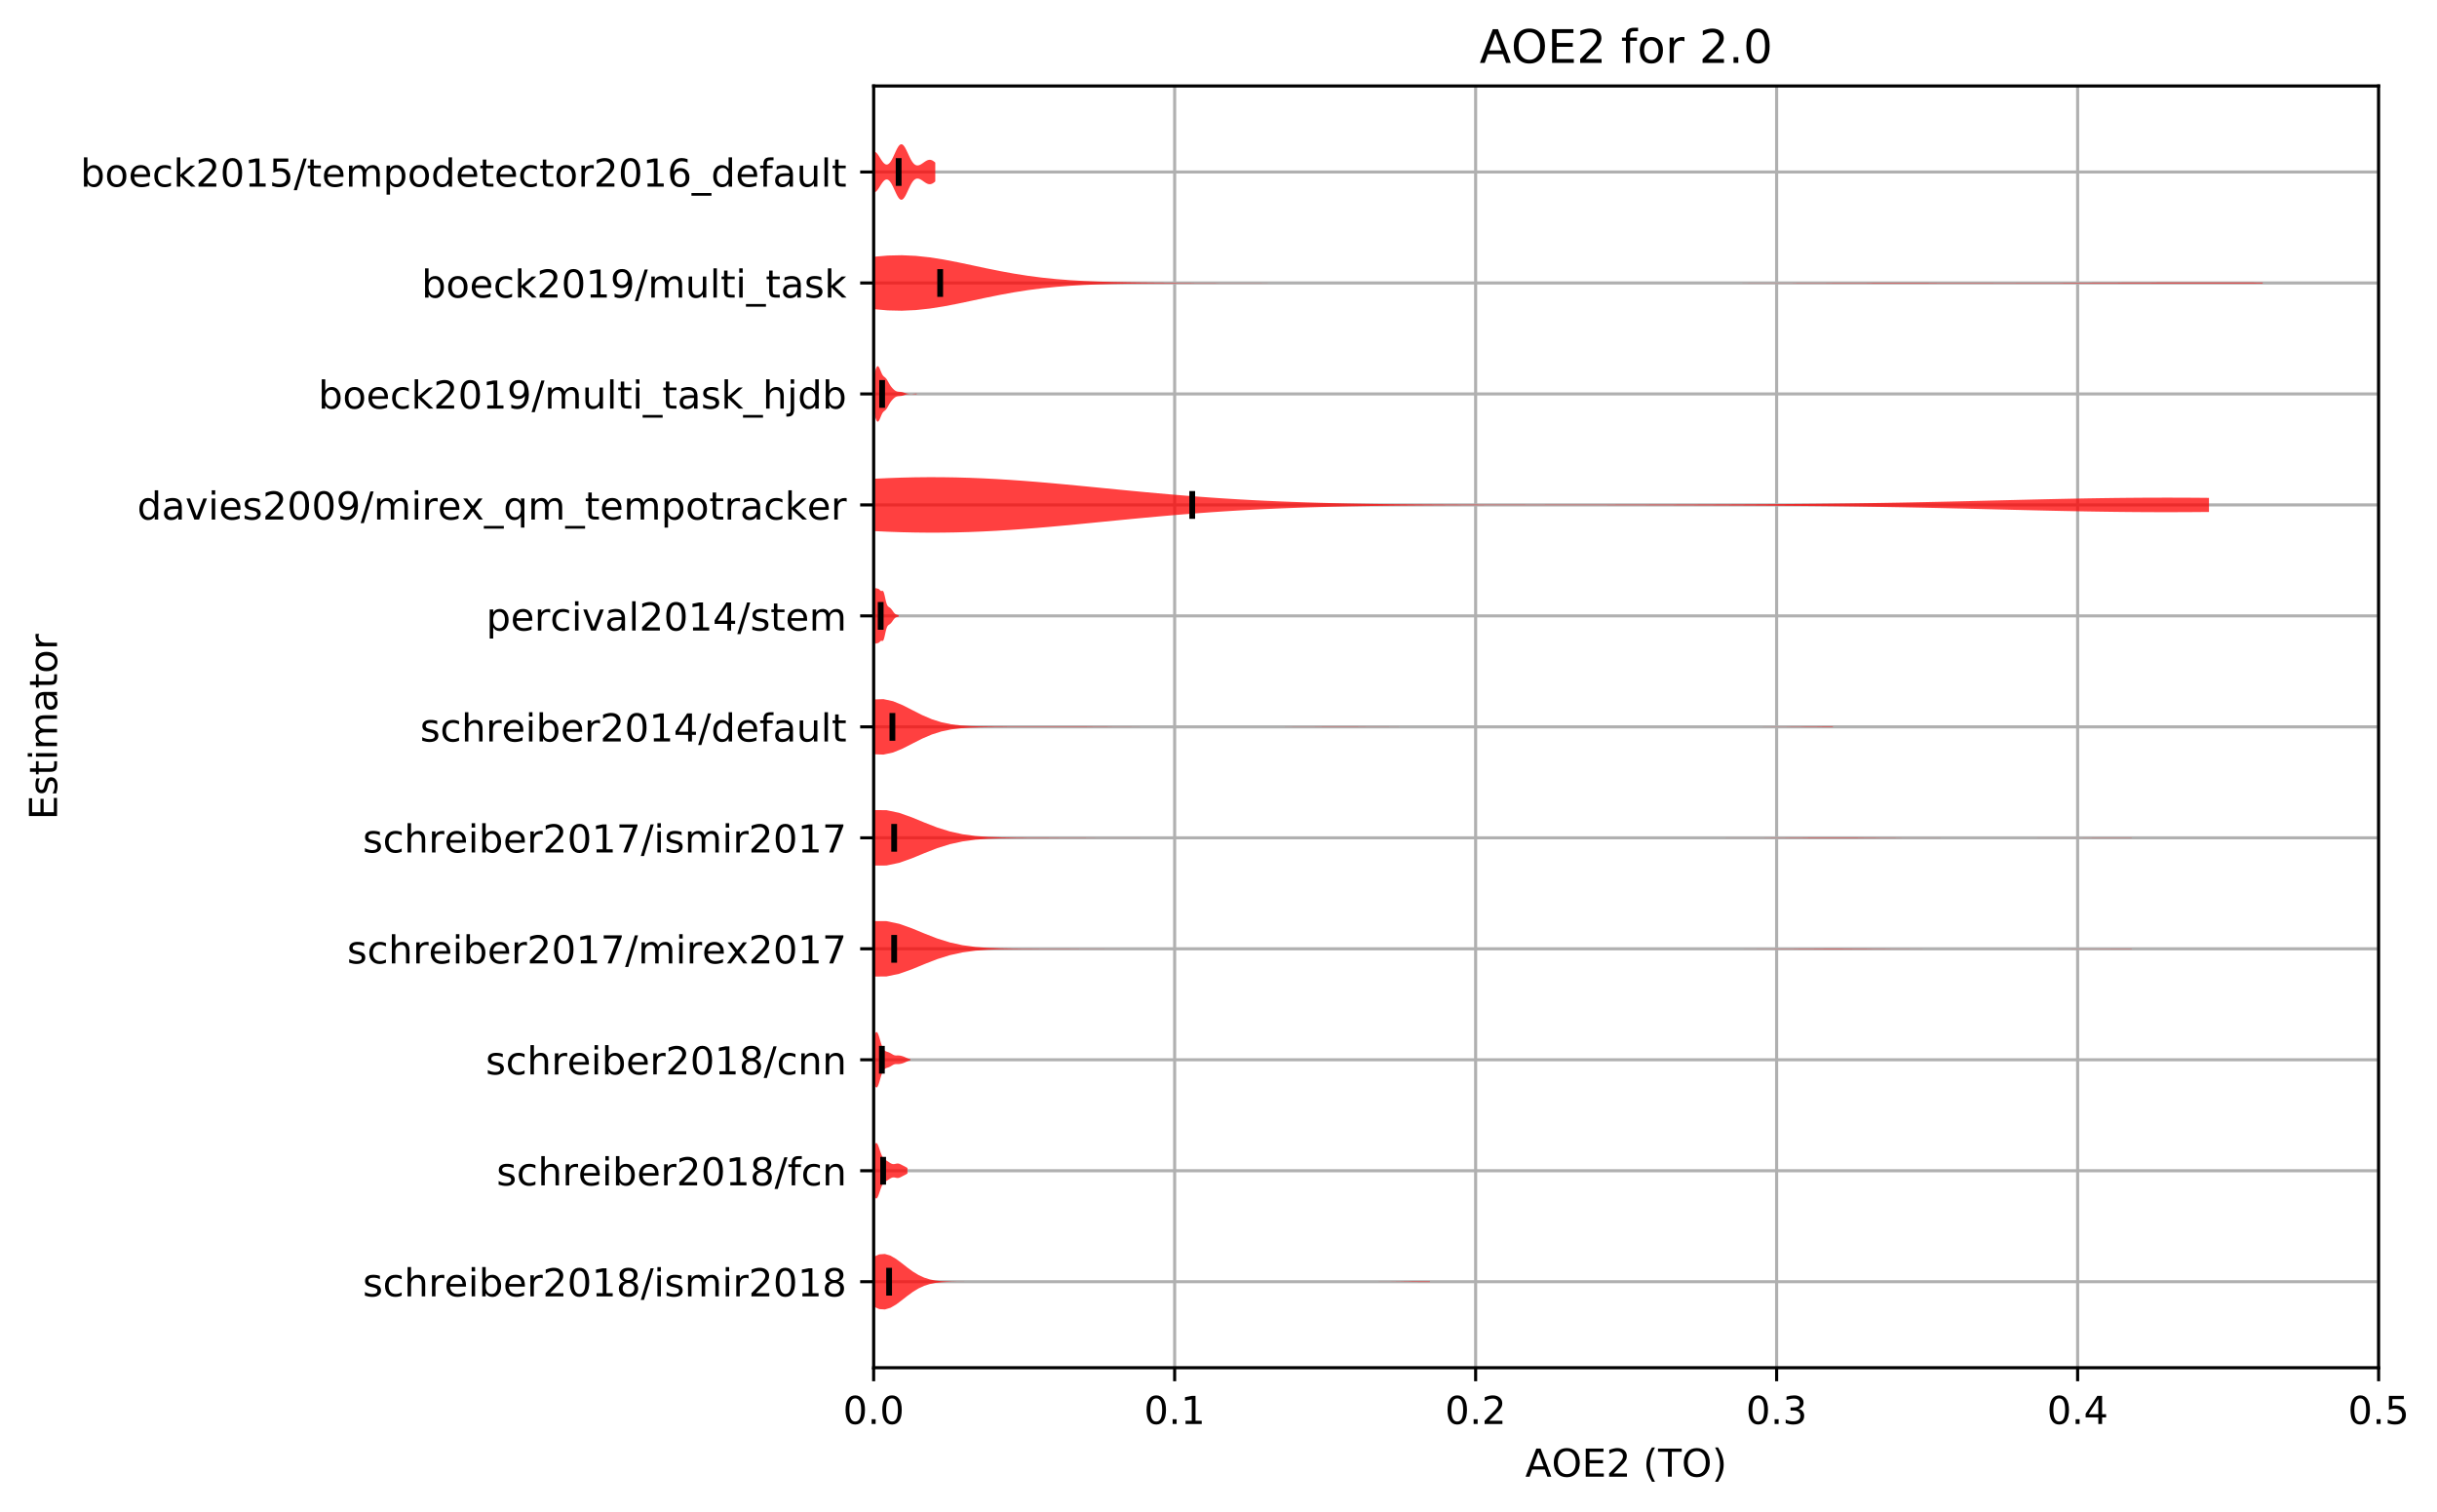 <?xml version="1.0" encoding="utf-8" standalone="no"?>
<!DOCTYPE svg PUBLIC "-//W3C//DTD SVG 1.1//EN"
  "http://www.w3.org/Graphics/SVG/1.1/DTD/svg11.dtd">
<!-- Created with matplotlib (http://matplotlib.org/) -->
<svg height="392.514pt" version="1.1" viewBox="0 0 632.498 392.514" width="632.498pt" xmlns="http://www.w3.org/2000/svg" xmlns:xlink="http://www.w3.org/1999/xlink">
 <defs>
  <style type="text/css">
*{stroke-linecap:butt;stroke-linejoin:round;}
  </style>
 </defs>
 <g id="figure_1">
  <g id="patch_1">
   <path d="M -0 392.514 
L 632.498 392.514 
L 632.498 0 
L -0 0 
z
" style="fill:#ffffff;"/>
  </g>
  <g id="axes_1">
   <g id="patch_2">
    <path d="M 226.747 354.958 
L 617.347 354.958 
L 617.347 22.318 
L 226.747 22.318 
z
" style="fill:#ffffff;"/>
   </g>
   <g id="matplotlib.axis_1">
    <g id="xtick_1">
     <g id="line2d_1">
      <path clip-path="url(#p60114803e8)" d="M 226.747 354.958 
L 226.747 22.318 
" style="fill:none;stroke:#b0b0b0;stroke-linecap:square;stroke-width:0.8;"/>
     </g>
     <g id="line2d_2">
      <defs>
       <path d="M 0 0 
L 0 3.5 
" id="mc3cd2e8025" style="stroke:#000000;stroke-width:0.8;"/>
      </defs>
      <g>
       <use style="stroke:#000000;stroke-width:0.8;" x="226.747" xlink:href="#mc3cd2e8025" y="354.958"/>
      </g>
     </g>
     <g id="text_1">
      <!-- 0.0 -->
      <defs>
       <path d="M 31.781 66.406 
Q 24.172 66.406 20.328 58.906 
Q 16.5 51.422 16.5 36.375 
Q 16.5 21.391 20.328 13.891 
Q 24.172 6.391 31.781 6.391 
Q 39.453 6.391 43.281 13.891 
Q 47.125 21.391 47.125 36.375 
Q 47.125 51.422 43.281 58.906 
Q 39.453 66.406 31.781 66.406 
z
M 31.781 74.219 
Q 44.047 74.219 50.516 64.516 
Q 56.984 54.828 56.984 36.375 
Q 56.984 17.969 50.516 8.266 
Q 44.047 -1.422 31.781 -1.422 
Q 19.531 -1.422 13.062 8.266 
Q 6.594 17.969 6.594 36.375 
Q 6.594 54.828 13.062 64.516 
Q 19.531 74.219 31.781 74.219 
z
" id="DejaVuSans-30"/>
       <path d="M 10.688 12.406 
L 21 12.406 
L 21 0 
L 10.688 0 
z
" id="DejaVuSans-2e"/>
      </defs>
      <g transform="translate(218.795 369.557)scale(0.1 -0.1)">
       <use xlink:href="#DejaVuSans-30"/>
       <use x="63.623" xlink:href="#DejaVuSans-2e"/>
       <use x="95.41" xlink:href="#DejaVuSans-30"/>
      </g>
     </g>
    </g>
    <g id="xtick_2">
     <g id="line2d_3">
      <path clip-path="url(#p60114803e8)" d="M 304.867 354.958 
L 304.867 22.318 
" style="fill:none;stroke:#b0b0b0;stroke-linecap:square;stroke-width:0.8;"/>
     </g>
     <g id="line2d_4">
      <g>
       <use style="stroke:#000000;stroke-width:0.8;" x="304.867" xlink:href="#mc3cd2e8025" y="354.958"/>
      </g>
     </g>
     <g id="text_2">
      <!-- 0.1 -->
      <defs>
       <path d="M 12.406 8.297 
L 28.516 8.297 
L 28.516 63.922 
L 10.984 60.406 
L 10.984 69.391 
L 28.422 72.906 
L 38.281 72.906 
L 38.281 8.297 
L 54.391 8.297 
L 54.391 0 
L 12.406 0 
z
" id="DejaVuSans-31"/>
      </defs>
      <g transform="translate(296.915 369.557)scale(0.1 -0.1)">
       <use xlink:href="#DejaVuSans-30"/>
       <use x="63.623" xlink:href="#DejaVuSans-2e"/>
       <use x="95.41" xlink:href="#DejaVuSans-31"/>
      </g>
     </g>
    </g>
    <g id="xtick_3">
     <g id="line2d_5">
      <path clip-path="url(#p60114803e8)" d="M 382.987 354.958 
L 382.987 22.318 
" style="fill:none;stroke:#b0b0b0;stroke-linecap:square;stroke-width:0.8;"/>
     </g>
     <g id="line2d_6">
      <g>
       <use style="stroke:#000000;stroke-width:0.8;" x="382.987" xlink:href="#mc3cd2e8025" y="354.958"/>
      </g>
     </g>
     <g id="text_3">
      <!-- 0.2 -->
      <defs>
       <path d="M 19.188 8.297 
L 53.609 8.297 
L 53.609 0 
L 7.328 0 
L 7.328 8.297 
Q 12.938 14.109 22.625 23.891 
Q 32.328 33.688 34.812 36.531 
Q 39.547 41.844 41.422 45.531 
Q 43.312 49.219 43.312 52.781 
Q 43.312 58.594 39.234 62.25 
Q 35.156 65.922 28.609 65.922 
Q 23.969 65.922 18.812 64.312 
Q 13.672 62.703 7.812 59.422 
L 7.812 69.391 
Q 13.766 71.781 18.938 73 
Q 24.125 74.219 28.422 74.219 
Q 39.75 74.219 46.484 68.547 
Q 53.219 62.891 53.219 53.422 
Q 53.219 48.922 51.531 44.891 
Q 49.859 40.875 45.406 35.406 
Q 44.188 33.984 37.641 27.219 
Q 31.109 20.453 19.188 8.297 
z
" id="DejaVuSans-32"/>
      </defs>
      <g transform="translate(375.035 369.557)scale(0.1 -0.1)">
       <use xlink:href="#DejaVuSans-30"/>
       <use x="63.623" xlink:href="#DejaVuSans-2e"/>
       <use x="95.41" xlink:href="#DejaVuSans-32"/>
      </g>
     </g>
    </g>
    <g id="xtick_4">
     <g id="line2d_7">
      <path clip-path="url(#p60114803e8)" d="M 461.107 354.958 
L 461.107 22.318 
" style="fill:none;stroke:#b0b0b0;stroke-linecap:square;stroke-width:0.8;"/>
     </g>
     <g id="line2d_8">
      <g>
       <use style="stroke:#000000;stroke-width:0.8;" x="461.107" xlink:href="#mc3cd2e8025" y="354.958"/>
      </g>
     </g>
     <g id="text_4">
      <!-- 0.3 -->
      <defs>
       <path d="M 40.578 39.312 
Q 47.656 37.797 51.625 33 
Q 55.609 28.219 55.609 21.188 
Q 55.609 10.406 48.188 4.484 
Q 40.766 -1.422 27.094 -1.422 
Q 22.516 -1.422 17.656 -0.516 
Q 12.797 0.391 7.625 2.203 
L 7.625 11.719 
Q 11.719 9.328 16.594 8.109 
Q 21.484 6.891 26.812 6.891 
Q 36.078 6.891 40.938 10.547 
Q 45.797 14.203 45.797 21.188 
Q 45.797 27.641 41.281 31.266 
Q 36.766 34.906 28.719 34.906 
L 20.219 34.906 
L 20.219 43.016 
L 29.109 43.016 
Q 36.375 43.016 40.234 45.922 
Q 44.094 48.828 44.094 54.297 
Q 44.094 59.906 40.109 62.906 
Q 36.141 65.922 28.719 65.922 
Q 24.656 65.922 20.016 65.031 
Q 15.375 64.156 9.812 62.312 
L 9.812 71.094 
Q 15.438 72.656 20.344 73.438 
Q 25.25 74.219 29.594 74.219 
Q 40.828 74.219 47.359 69.109 
Q 53.906 64.016 53.906 55.328 
Q 53.906 49.266 50.438 45.094 
Q 46.969 40.922 40.578 39.312 
z
" id="DejaVuSans-33"/>
      </defs>
      <g transform="translate(453.155 369.557)scale(0.1 -0.1)">
       <use xlink:href="#DejaVuSans-30"/>
       <use x="63.623" xlink:href="#DejaVuSans-2e"/>
       <use x="95.41" xlink:href="#DejaVuSans-33"/>
      </g>
     </g>
    </g>
    <g id="xtick_5">
     <g id="line2d_9">
      <path clip-path="url(#p60114803e8)" d="M 539.227 354.958 
L 539.227 22.318 
" style="fill:none;stroke:#b0b0b0;stroke-linecap:square;stroke-width:0.8;"/>
     </g>
     <g id="line2d_10">
      <g>
       <use style="stroke:#000000;stroke-width:0.8;" x="539.227" xlink:href="#mc3cd2e8025" y="354.958"/>
      </g>
     </g>
     <g id="text_5">
      <!-- 0.4 -->
      <defs>
       <path d="M 37.797 64.312 
L 12.891 25.391 
L 37.797 25.391 
z
M 35.203 72.906 
L 47.609 72.906 
L 47.609 25.391 
L 58.016 25.391 
L 58.016 17.188 
L 47.609 17.188 
L 47.609 0 
L 37.797 0 
L 37.797 17.188 
L 4.891 17.188 
L 4.891 26.703 
z
" id="DejaVuSans-34"/>
      </defs>
      <g transform="translate(531.275 369.557)scale(0.1 -0.1)">
       <use xlink:href="#DejaVuSans-30"/>
       <use x="63.623" xlink:href="#DejaVuSans-2e"/>
       <use x="95.41" xlink:href="#DejaVuSans-34"/>
      </g>
     </g>
    </g>
    <g id="xtick_6">
     <g id="line2d_11">
      <path clip-path="url(#p60114803e8)" d="M 617.347 354.958 
L 617.347 22.318 
" style="fill:none;stroke:#b0b0b0;stroke-linecap:square;stroke-width:0.8;"/>
     </g>
     <g id="line2d_12">
      <g>
       <use style="stroke:#000000;stroke-width:0.8;" x="617.347" xlink:href="#mc3cd2e8025" y="354.958"/>
      </g>
     </g>
     <g id="text_6">
      <!-- 0.5 -->
      <defs>
       <path d="M 10.797 72.906 
L 49.516 72.906 
L 49.516 64.594 
L 19.828 64.594 
L 19.828 46.734 
Q 21.969 47.469 24.109 47.828 
Q 26.266 48.188 28.422 48.188 
Q 40.625 48.188 47.75 41.5 
Q 54.891 34.812 54.891 23.391 
Q 54.891 11.625 47.562 5.094 
Q 40.234 -1.422 26.906 -1.422 
Q 22.312 -1.422 17.547 -0.641 
Q 12.797 0.141 7.719 1.703 
L 7.719 11.625 
Q 12.109 9.234 16.797 8.062 
Q 21.484 6.891 26.703 6.891 
Q 35.156 6.891 40.078 11.328 
Q 45.016 15.766 45.016 23.391 
Q 45.016 31 40.078 35.438 
Q 35.156 39.891 26.703 39.891 
Q 22.75 39.891 18.812 39.016 
Q 14.891 38.141 10.797 36.281 
z
" id="DejaVuSans-35"/>
      </defs>
      <g transform="translate(609.395 369.557)scale(0.1 -0.1)">
       <use xlink:href="#DejaVuSans-30"/>
       <use x="63.623" xlink:href="#DejaVuSans-2e"/>
       <use x="95.41" xlink:href="#DejaVuSans-35"/>
      </g>
     </g>
    </g>
    <g id="text_7">
     <!-- AOE2 (TO) -->
     <defs>
      <path d="M 34.188 63.188 
L 20.797 26.906 
L 47.609 26.906 
z
M 28.609 72.906 
L 39.797 72.906 
L 67.578 0 
L 57.328 0 
L 50.688 18.703 
L 17.828 18.703 
L 11.188 0 
L 0.781 0 
z
" id="DejaVuSans-41"/>
      <path d="M 39.406 66.219 
Q 28.656 66.219 22.328 58.203 
Q 16.016 50.203 16.016 36.375 
Q 16.016 22.609 22.328 14.594 
Q 28.656 6.594 39.406 6.594 
Q 50.141 6.594 56.422 14.594 
Q 62.703 22.609 62.703 36.375 
Q 62.703 50.203 56.422 58.203 
Q 50.141 66.219 39.406 66.219 
z
M 39.406 74.219 
Q 54.734 74.219 63.906 63.938 
Q 73.094 53.656 73.094 36.375 
Q 73.094 19.141 63.906 8.859 
Q 54.734 -1.422 39.406 -1.422 
Q 24.031 -1.422 14.812 8.828 
Q 5.609 19.094 5.609 36.375 
Q 5.609 53.656 14.812 63.938 
Q 24.031 74.219 39.406 74.219 
z
" id="DejaVuSans-4f"/>
      <path d="M 9.812 72.906 
L 55.906 72.906 
L 55.906 64.594 
L 19.672 64.594 
L 19.672 43.016 
L 54.391 43.016 
L 54.391 34.719 
L 19.672 34.719 
L 19.672 8.297 
L 56.781 8.297 
L 56.781 0 
L 9.812 0 
z
" id="DejaVuSans-45"/>
      <path id="DejaVuSans-20"/>
      <path d="M 31 75.875 
Q 24.469 64.656 21.281 53.656 
Q 18.109 42.672 18.109 31.391 
Q 18.109 20.125 21.312 9.062 
Q 24.516 -2 31 -13.188 
L 23.188 -13.188 
Q 15.875 -1.703 12.234 9.375 
Q 8.594 20.453 8.594 31.391 
Q 8.594 42.281 12.203 53.312 
Q 15.828 64.359 23.188 75.875 
z
" id="DejaVuSans-28"/>
      <path d="M -0.297 72.906 
L 61.375 72.906 
L 61.375 64.594 
L 35.5 64.594 
L 35.5 0 
L 25.594 0 
L 25.594 64.594 
L -0.297 64.594 
z
" id="DejaVuSans-54"/>
      <path d="M 8.016 75.875 
L 15.828 75.875 
Q 23.141 64.359 26.781 53.312 
Q 30.422 42.281 30.422 31.391 
Q 30.422 20.453 26.781 9.375 
Q 23.141 -1.703 15.828 -13.188 
L 8.016 -13.188 
Q 14.5 -2 17.703 9.062 
Q 20.906 20.125 20.906 31.391 
Q 20.906 42.672 17.703 53.656 
Q 14.5 64.656 8.016 75.875 
z
" id="DejaVuSans-29"/>
     </defs>
     <g transform="translate(395.87 383.235)scale(0.1 -0.1)">
      <use xlink:href="#DejaVuSans-41"/>
      <use x="68.393" xlink:href="#DejaVuSans-4f"/>
      <use x="147.104" xlink:href="#DejaVuSans-45"/>
      <use x="210.287" xlink:href="#DejaVuSans-32"/>
      <use x="273.91" xlink:href="#DejaVuSans-20"/>
      <use x="305.697" xlink:href="#DejaVuSans-28"/>
      <use x="344.711" xlink:href="#DejaVuSans-54"/>
      <use x="405.795" xlink:href="#DejaVuSans-4f"/>
      <use x="484.506" xlink:href="#DejaVuSans-29"/>
     </g>
    </g>
   </g>
   <g id="matplotlib.axis_2">
    <g id="ytick_1">
     <g id="line2d_13">
      <path clip-path="url(#p60114803e8)" d="M 226.747 332.638 
L 617.347 332.638 
" style="fill:none;stroke:#b0b0b0;stroke-linecap:square;stroke-width:0.8;"/>
     </g>
     <g id="line2d_14">
      <defs>
       <path d="M 0 0 
L -3.5 0 
" id="mffe3636ad9" style="stroke:#000000;stroke-width:0.8;"/>
      </defs>
      <g>
       <use style="stroke:#000000;stroke-width:0.8;" x="226.747" xlink:href="#mffe3636ad9" y="332.638"/>
      </g>
     </g>
     <g id="text_8">
      <!-- schreiber2018/ismir2018 -->
      <defs>
       <path d="M 44.281 53.078 
L 44.281 44.578 
Q 40.484 46.531 36.375 47.5 
Q 32.281 48.484 27.875 48.484 
Q 21.188 48.484 17.844 46.438 
Q 14.5 44.391 14.5 40.281 
Q 14.5 37.156 16.891 35.375 
Q 19.281 33.594 26.516 31.984 
L 29.594 31.297 
Q 39.156 29.25 43.188 25.516 
Q 47.219 21.781 47.219 15.094 
Q 47.219 7.469 41.188 3.016 
Q 35.156 -1.422 24.609 -1.422 
Q 20.219 -1.422 15.453 -0.562 
Q 10.688 0.297 5.422 2 
L 5.422 11.281 
Q 10.406 8.688 15.234 7.391 
Q 20.062 6.109 24.812 6.109 
Q 31.156 6.109 34.562 8.281 
Q 37.984 10.453 37.984 14.406 
Q 37.984 18.062 35.516 20.016 
Q 33.062 21.969 24.703 23.781 
L 21.578 24.516 
Q 13.234 26.266 9.516 29.906 
Q 5.812 33.547 5.812 39.891 
Q 5.812 47.609 11.281 51.797 
Q 16.75 56 26.812 56 
Q 31.781 56 36.172 55.266 
Q 40.578 54.547 44.281 53.078 
z
" id="DejaVuSans-73"/>
       <path d="M 48.781 52.594 
L 48.781 44.188 
Q 44.969 46.297 41.141 47.344 
Q 37.312 48.391 33.406 48.391 
Q 24.656 48.391 19.812 42.844 
Q 14.984 37.312 14.984 27.297 
Q 14.984 17.281 19.812 11.734 
Q 24.656 6.203 33.406 6.203 
Q 37.312 6.203 41.141 7.25 
Q 44.969 8.297 48.781 10.406 
L 48.781 2.094 
Q 45.016 0.344 40.984 -0.531 
Q 36.969 -1.422 32.422 -1.422 
Q 20.062 -1.422 12.781 6.344 
Q 5.516 14.109 5.516 27.297 
Q 5.516 40.672 12.859 48.328 
Q 20.219 56 33.016 56 
Q 37.156 56 41.109 55.141 
Q 45.062 54.297 48.781 52.594 
z
" id="DejaVuSans-63"/>
       <path d="M 54.891 33.016 
L 54.891 0 
L 45.906 0 
L 45.906 32.719 
Q 45.906 40.484 42.875 44.328 
Q 39.844 48.188 33.797 48.188 
Q 26.516 48.188 22.312 43.547 
Q 18.109 38.922 18.109 30.906 
L 18.109 0 
L 9.078 0 
L 9.078 75.984 
L 18.109 75.984 
L 18.109 46.188 
Q 21.344 51.125 25.703 53.562 
Q 30.078 56 35.797 56 
Q 45.219 56 50.047 50.172 
Q 54.891 44.344 54.891 33.016 
z
" id="DejaVuSans-68"/>
       <path d="M 41.109 46.297 
Q 39.594 47.172 37.812 47.578 
Q 36.031 48 33.891 48 
Q 26.266 48 22.188 43.047 
Q 18.109 38.094 18.109 28.812 
L 18.109 0 
L 9.078 0 
L 9.078 54.688 
L 18.109 54.688 
L 18.109 46.188 
Q 20.953 51.172 25.484 53.578 
Q 30.031 56 36.531 56 
Q 37.453 56 38.578 55.875 
Q 39.703 55.766 41.062 55.516 
z
" id="DejaVuSans-72"/>
       <path d="M 56.203 29.594 
L 56.203 25.203 
L 14.891 25.203 
Q 15.484 15.922 20.484 11.062 
Q 25.484 6.203 34.422 6.203 
Q 39.594 6.203 44.453 7.469 
Q 49.312 8.734 54.109 11.281 
L 54.109 2.781 
Q 49.266 0.734 44.188 -0.344 
Q 39.109 -1.422 33.891 -1.422 
Q 20.797 -1.422 13.156 6.188 
Q 5.516 13.812 5.516 26.812 
Q 5.516 40.234 12.766 48.109 
Q 20.016 56 32.328 56 
Q 43.359 56 49.781 48.891 
Q 56.203 41.797 56.203 29.594 
z
M 47.219 32.234 
Q 47.125 39.594 43.094 43.984 
Q 39.062 48.391 32.422 48.391 
Q 24.906 48.391 20.391 44.141 
Q 15.875 39.891 15.188 32.172 
z
" id="DejaVuSans-65"/>
       <path d="M 9.422 54.688 
L 18.406 54.688 
L 18.406 0 
L 9.422 0 
z
M 9.422 75.984 
L 18.406 75.984 
L 18.406 64.594 
L 9.422 64.594 
z
" id="DejaVuSans-69"/>
       <path d="M 48.688 27.297 
Q 48.688 37.203 44.609 42.844 
Q 40.531 48.484 33.406 48.484 
Q 26.266 48.484 22.188 42.844 
Q 18.109 37.203 18.109 27.297 
Q 18.109 17.391 22.188 11.75 
Q 26.266 6.109 33.406 6.109 
Q 40.531 6.109 44.609 11.75 
Q 48.688 17.391 48.688 27.297 
z
M 18.109 46.391 
Q 20.953 51.266 25.266 53.625 
Q 29.594 56 35.594 56 
Q 45.562 56 51.781 48.094 
Q 58.016 40.188 58.016 27.297 
Q 58.016 14.406 51.781 6.484 
Q 45.562 -1.422 35.594 -1.422 
Q 29.594 -1.422 25.266 0.953 
Q 20.953 3.328 18.109 8.203 
L 18.109 0 
L 9.078 0 
L 9.078 75.984 
L 18.109 75.984 
z
" id="DejaVuSans-62"/>
       <path d="M 31.781 34.625 
Q 24.75 34.625 20.719 30.859 
Q 16.703 27.094 16.703 20.516 
Q 16.703 13.922 20.719 10.156 
Q 24.75 6.391 31.781 6.391 
Q 38.812 6.391 42.859 10.172 
Q 46.922 13.969 46.922 20.516 
Q 46.922 27.094 42.891 30.859 
Q 38.875 34.625 31.781 34.625 
z
M 21.922 38.812 
Q 15.578 40.375 12.031 44.719 
Q 8.5 49.078 8.5 55.328 
Q 8.5 64.062 14.719 69.141 
Q 20.953 74.219 31.781 74.219 
Q 42.672 74.219 48.875 69.141 
Q 55.078 64.062 55.078 55.328 
Q 55.078 49.078 51.531 44.719 
Q 48 40.375 41.703 38.812 
Q 48.828 37.156 52.797 32.312 
Q 56.781 27.484 56.781 20.516 
Q 56.781 9.906 50.312 4.234 
Q 43.844 -1.422 31.781 -1.422 
Q 19.734 -1.422 13.25 4.234 
Q 6.781 9.906 6.781 20.516 
Q 6.781 27.484 10.781 32.312 
Q 14.797 37.156 21.922 38.812 
z
M 18.312 54.391 
Q 18.312 48.734 21.844 45.562 
Q 25.391 42.391 31.781 42.391 
Q 38.141 42.391 41.719 45.562 
Q 45.312 48.734 45.312 54.391 
Q 45.312 60.062 41.719 63.234 
Q 38.141 66.406 31.781 66.406 
Q 25.391 66.406 21.844 63.234 
Q 18.312 60.062 18.312 54.391 
z
" id="DejaVuSans-38"/>
       <path d="M 25.391 72.906 
L 33.688 72.906 
L 8.297 -9.281 
L 0 -9.281 
z
" id="DejaVuSans-2f"/>
       <path d="M 52 44.188 
Q 55.375 50.25 60.062 53.125 
Q 64.75 56 71.094 56 
Q 79.641 56 84.281 50.016 
Q 88.922 44.047 88.922 33.016 
L 88.922 0 
L 79.891 0 
L 79.891 32.719 
Q 79.891 40.578 77.094 44.375 
Q 74.312 48.188 68.609 48.188 
Q 61.625 48.188 57.562 43.547 
Q 53.516 38.922 53.516 30.906 
L 53.516 0 
L 44.484 0 
L 44.484 32.719 
Q 44.484 40.625 41.703 44.406 
Q 38.922 48.188 33.109 48.188 
Q 26.219 48.188 22.156 43.531 
Q 18.109 38.875 18.109 30.906 
L 18.109 0 
L 9.078 0 
L 9.078 54.688 
L 18.109 54.688 
L 18.109 46.188 
Q 21.188 51.219 25.484 53.609 
Q 29.781 56 35.688 56 
Q 41.656 56 45.828 52.969 
Q 50 49.953 52 44.188 
z
" id="DejaVuSans-6d"/>
      </defs>
      <g transform="translate(94.164 336.437)scale(0.1 -0.1)">
       <use xlink:href="#DejaVuSans-73"/>
       <use x="52.1" xlink:href="#DejaVuSans-63"/>
       <use x="107.08" xlink:href="#DejaVuSans-68"/>
       <use x="170.459" xlink:href="#DejaVuSans-72"/>
       <use x="211.541" xlink:href="#DejaVuSans-65"/>
       <use x="273.064" xlink:href="#DejaVuSans-69"/>
       <use x="300.848" xlink:href="#DejaVuSans-62"/>
       <use x="364.324" xlink:href="#DejaVuSans-65"/>
       <use x="425.848" xlink:href="#DejaVuSans-72"/>
       <use x="466.961" xlink:href="#DejaVuSans-32"/>
       <use x="530.584" xlink:href="#DejaVuSans-30"/>
       <use x="594.207" xlink:href="#DejaVuSans-31"/>
       <use x="657.83" xlink:href="#DejaVuSans-38"/>
       <use x="721.453" xlink:href="#DejaVuSans-2f"/>
       <use x="755.145" xlink:href="#DejaVuSans-69"/>
       <use x="782.928" xlink:href="#DejaVuSans-73"/>
       <use x="835.027" xlink:href="#DejaVuSans-6d"/>
       <use x="932.439" xlink:href="#DejaVuSans-69"/>
       <use x="960.223" xlink:href="#DejaVuSans-72"/>
       <use x="1001.336" xlink:href="#DejaVuSans-32"/>
       <use x="1064.959" xlink:href="#DejaVuSans-30"/>
       <use x="1128.582" xlink:href="#DejaVuSans-31"/>
       <use x="1192.205" xlink:href="#DejaVuSans-38"/>
      </g>
     </g>
    </g>
    <g id="ytick_2">
     <g id="line2d_15">
      <path clip-path="url(#p60114803e8)" d="M 226.747 303.838 
L 617.347 303.838 
" style="fill:none;stroke:#b0b0b0;stroke-linecap:square;stroke-width:0.8;"/>
     </g>
     <g id="line2d_16">
      <g>
       <use style="stroke:#000000;stroke-width:0.8;" x="226.747" xlink:href="#mffe3636ad9" y="303.838"/>
      </g>
     </g>
     <g id="text_9">
      <!-- schreiber2018/fcn -->
      <defs>
       <path d="M 37.109 75.984 
L 37.109 68.5 
L 28.516 68.5 
Q 23.688 68.5 21.797 66.547 
Q 19.922 64.594 19.922 59.516 
L 19.922 54.688 
L 34.719 54.688 
L 34.719 47.703 
L 19.922 47.703 
L 19.922 0 
L 10.891 0 
L 10.891 47.703 
L 2.297 47.703 
L 2.297 54.688 
L 10.891 54.688 
L 10.891 58.5 
Q 10.891 67.625 15.141 71.797 
Q 19.391 75.984 28.609 75.984 
z
" id="DejaVuSans-66"/>
       <path d="M 54.891 33.016 
L 54.891 0 
L 45.906 0 
L 45.906 32.719 
Q 45.906 40.484 42.875 44.328 
Q 39.844 48.188 33.797 48.188 
Q 26.516 48.188 22.312 43.547 
Q 18.109 38.922 18.109 30.906 
L 18.109 0 
L 9.078 0 
L 9.078 54.688 
L 18.109 54.688 
L 18.109 46.188 
Q 21.344 51.125 25.703 53.562 
Q 30.078 56 35.797 56 
Q 45.219 56 50.047 50.172 
Q 54.891 44.344 54.891 33.016 
z
" id="DejaVuSans-6e"/>
      </defs>
      <g transform="translate(128.875 307.637)scale(0.1 -0.1)">
       <use xlink:href="#DejaVuSans-73"/>
       <use x="52.1" xlink:href="#DejaVuSans-63"/>
       <use x="107.08" xlink:href="#DejaVuSans-68"/>
       <use x="170.459" xlink:href="#DejaVuSans-72"/>
       <use x="211.541" xlink:href="#DejaVuSans-65"/>
       <use x="273.064" xlink:href="#DejaVuSans-69"/>
       <use x="300.848" xlink:href="#DejaVuSans-62"/>
       <use x="364.324" xlink:href="#DejaVuSans-65"/>
       <use x="425.848" xlink:href="#DejaVuSans-72"/>
       <use x="466.961" xlink:href="#DejaVuSans-32"/>
       <use x="530.584" xlink:href="#DejaVuSans-30"/>
       <use x="594.207" xlink:href="#DejaVuSans-31"/>
       <use x="657.83" xlink:href="#DejaVuSans-38"/>
       <use x="721.453" xlink:href="#DejaVuSans-2f"/>
       <use x="755.145" xlink:href="#DejaVuSans-66"/>
       <use x="790.35" xlink:href="#DejaVuSans-63"/>
       <use x="845.33" xlink:href="#DejaVuSans-6e"/>
      </g>
     </g>
    </g>
    <g id="ytick_3">
     <g id="line2d_17">
      <path clip-path="url(#p60114803e8)" d="M 226.747 275.038 
L 617.347 275.038 
" style="fill:none;stroke:#b0b0b0;stroke-linecap:square;stroke-width:0.8;"/>
     </g>
     <g id="line2d_18">
      <g>
       <use style="stroke:#000000;stroke-width:0.8;" x="226.747" xlink:href="#mffe3636ad9" y="275.038"/>
      </g>
     </g>
     <g id="text_10">
      <!-- schreiber2018/cnn -->
      <g transform="translate(126.058 278.837)scale(0.1 -0.1)">
       <use xlink:href="#DejaVuSans-73"/>
       <use x="52.1" xlink:href="#DejaVuSans-63"/>
       <use x="107.08" xlink:href="#DejaVuSans-68"/>
       <use x="170.459" xlink:href="#DejaVuSans-72"/>
       <use x="211.541" xlink:href="#DejaVuSans-65"/>
       <use x="273.064" xlink:href="#DejaVuSans-69"/>
       <use x="300.848" xlink:href="#DejaVuSans-62"/>
       <use x="364.324" xlink:href="#DejaVuSans-65"/>
       <use x="425.848" xlink:href="#DejaVuSans-72"/>
       <use x="466.961" xlink:href="#DejaVuSans-32"/>
       <use x="530.584" xlink:href="#DejaVuSans-30"/>
       <use x="594.207" xlink:href="#DejaVuSans-31"/>
       <use x="657.83" xlink:href="#DejaVuSans-38"/>
       <use x="721.453" xlink:href="#DejaVuSans-2f"/>
       <use x="755.145" xlink:href="#DejaVuSans-63"/>
       <use x="810.125" xlink:href="#DejaVuSans-6e"/>
       <use x="873.504" xlink:href="#DejaVuSans-6e"/>
      </g>
     </g>
    </g>
    <g id="ytick_4">
     <g id="line2d_19">
      <path clip-path="url(#p60114803e8)" d="M 226.747 246.238 
L 617.347 246.238 
" style="fill:none;stroke:#b0b0b0;stroke-linecap:square;stroke-width:0.8;"/>
     </g>
     <g id="line2d_20">
      <g>
       <use style="stroke:#000000;stroke-width:0.8;" x="226.747" xlink:href="#mffe3636ad9" y="246.238"/>
      </g>
     </g>
     <g id="text_11">
      <!-- schreiber2017/mirex2017 -->
      <defs>
       <path d="M 8.203 72.906 
L 55.078 72.906 
L 55.078 68.703 
L 28.609 0 
L 18.312 0 
L 43.219 64.594 
L 8.203 64.594 
z
" id="DejaVuSans-37"/>
       <path d="M 54.891 54.688 
L 35.109 28.078 
L 55.906 0 
L 45.312 0 
L 29.391 21.484 
L 13.484 0 
L 2.875 0 
L 24.125 28.609 
L 4.688 54.688 
L 15.281 54.688 
L 29.781 35.203 
L 44.281 54.688 
z
" id="DejaVuSans-78"/>
      </defs>
      <g transform="translate(90.084 250.037)scale(0.1 -0.1)">
       <use xlink:href="#DejaVuSans-73"/>
       <use x="52.1" xlink:href="#DejaVuSans-63"/>
       <use x="107.08" xlink:href="#DejaVuSans-68"/>
       <use x="170.459" xlink:href="#DejaVuSans-72"/>
       <use x="211.541" xlink:href="#DejaVuSans-65"/>
       <use x="273.064" xlink:href="#DejaVuSans-69"/>
       <use x="300.848" xlink:href="#DejaVuSans-62"/>
       <use x="364.324" xlink:href="#DejaVuSans-65"/>
       <use x="425.848" xlink:href="#DejaVuSans-72"/>
       <use x="466.961" xlink:href="#DejaVuSans-32"/>
       <use x="530.584" xlink:href="#DejaVuSans-30"/>
       <use x="594.207" xlink:href="#DejaVuSans-31"/>
       <use x="657.83" xlink:href="#DejaVuSans-37"/>
       <use x="721.453" xlink:href="#DejaVuSans-2f"/>
       <use x="755.145" xlink:href="#DejaVuSans-6d"/>
       <use x="852.557" xlink:href="#DejaVuSans-69"/>
       <use x="880.34" xlink:href="#DejaVuSans-72"/>
       <use x="921.422" xlink:href="#DejaVuSans-65"/>
       <use x="982.93" xlink:href="#DejaVuSans-78"/>
       <use x="1042.109" xlink:href="#DejaVuSans-32"/>
       <use x="1105.732" xlink:href="#DejaVuSans-30"/>
       <use x="1169.355" xlink:href="#DejaVuSans-31"/>
       <use x="1232.979" xlink:href="#DejaVuSans-37"/>
      </g>
     </g>
    </g>
    <g id="ytick_5">
     <g id="line2d_21">
      <path clip-path="url(#p60114803e8)" d="M 226.747 217.438 
L 617.347 217.438 
" style="fill:none;stroke:#b0b0b0;stroke-linecap:square;stroke-width:0.8;"/>
     </g>
     <g id="line2d_22">
      <g>
       <use style="stroke:#000000;stroke-width:0.8;" x="226.747" xlink:href="#mffe3636ad9" y="217.438"/>
      </g>
     </g>
     <g id="text_12">
      <!-- schreiber2017/ismir2017 -->
      <g transform="translate(94.164 221.237)scale(0.1 -0.1)">
       <use xlink:href="#DejaVuSans-73"/>
       <use x="52.1" xlink:href="#DejaVuSans-63"/>
       <use x="107.08" xlink:href="#DejaVuSans-68"/>
       <use x="170.459" xlink:href="#DejaVuSans-72"/>
       <use x="211.541" xlink:href="#DejaVuSans-65"/>
       <use x="273.064" xlink:href="#DejaVuSans-69"/>
       <use x="300.848" xlink:href="#DejaVuSans-62"/>
       <use x="364.324" xlink:href="#DejaVuSans-65"/>
       <use x="425.848" xlink:href="#DejaVuSans-72"/>
       <use x="466.961" xlink:href="#DejaVuSans-32"/>
       <use x="530.584" xlink:href="#DejaVuSans-30"/>
       <use x="594.207" xlink:href="#DejaVuSans-31"/>
       <use x="657.83" xlink:href="#DejaVuSans-37"/>
       <use x="721.453" xlink:href="#DejaVuSans-2f"/>
       <use x="755.145" xlink:href="#DejaVuSans-69"/>
       <use x="782.928" xlink:href="#DejaVuSans-73"/>
       <use x="835.027" xlink:href="#DejaVuSans-6d"/>
       <use x="932.439" xlink:href="#DejaVuSans-69"/>
       <use x="960.223" xlink:href="#DejaVuSans-72"/>
       <use x="1001.336" xlink:href="#DejaVuSans-32"/>
       <use x="1064.959" xlink:href="#DejaVuSans-30"/>
       <use x="1128.582" xlink:href="#DejaVuSans-31"/>
       <use x="1192.205" xlink:href="#DejaVuSans-37"/>
      </g>
     </g>
    </g>
    <g id="ytick_6">
     <g id="line2d_23">
      <path clip-path="url(#p60114803e8)" d="M 226.747 188.638 
L 617.347 188.638 
" style="fill:none;stroke:#b0b0b0;stroke-linecap:square;stroke-width:0.8;"/>
     </g>
     <g id="line2d_24">
      <g>
       <use style="stroke:#000000;stroke-width:0.8;" x="226.747" xlink:href="#mffe3636ad9" y="188.638"/>
      </g>
     </g>
     <g id="text_13">
      <!-- schreiber2014/default -->
      <defs>
       <path d="M 45.406 46.391 
L 45.406 75.984 
L 54.391 75.984 
L 54.391 0 
L 45.406 0 
L 45.406 8.203 
Q 42.578 3.328 38.25 0.953 
Q 33.938 -1.422 27.875 -1.422 
Q 17.969 -1.422 11.734 6.484 
Q 5.516 14.406 5.516 27.297 
Q 5.516 40.188 11.734 48.094 
Q 17.969 56 27.875 56 
Q 33.938 56 38.25 53.625 
Q 42.578 51.266 45.406 46.391 
z
M 14.797 27.297 
Q 14.797 17.391 18.875 11.75 
Q 22.953 6.109 30.078 6.109 
Q 37.203 6.109 41.297 11.75 
Q 45.406 17.391 45.406 27.297 
Q 45.406 37.203 41.297 42.844 
Q 37.203 48.484 30.078 48.484 
Q 22.953 48.484 18.875 42.844 
Q 14.797 37.203 14.797 27.297 
z
" id="DejaVuSans-64"/>
       <path d="M 34.281 27.484 
Q 23.391 27.484 19.188 25 
Q 14.984 22.516 14.984 16.5 
Q 14.984 11.719 18.141 8.906 
Q 21.297 6.109 26.703 6.109 
Q 34.188 6.109 38.703 11.406 
Q 43.219 16.703 43.219 25.484 
L 43.219 27.484 
z
M 52.203 31.203 
L 52.203 0 
L 43.219 0 
L 43.219 8.297 
Q 40.141 3.328 35.547 0.953 
Q 30.953 -1.422 24.312 -1.422 
Q 15.922 -1.422 10.953 3.297 
Q 6 8.016 6 15.922 
Q 6 25.141 12.172 29.828 
Q 18.359 34.516 30.609 34.516 
L 43.219 34.516 
L 43.219 35.406 
Q 43.219 41.609 39.141 45 
Q 35.062 48.391 27.688 48.391 
Q 23 48.391 18.547 47.266 
Q 14.109 46.141 10.016 43.891 
L 10.016 52.203 
Q 14.938 54.109 19.578 55.047 
Q 24.219 56 28.609 56 
Q 40.484 56 46.344 49.844 
Q 52.203 43.703 52.203 31.203 
z
" id="DejaVuSans-61"/>
       <path d="M 8.5 21.578 
L 8.5 54.688 
L 17.484 54.688 
L 17.484 21.922 
Q 17.484 14.156 20.5 10.266 
Q 23.531 6.391 29.594 6.391 
Q 36.859 6.391 41.078 11.031 
Q 45.312 15.672 45.312 23.688 
L 45.312 54.688 
L 54.297 54.688 
L 54.297 0 
L 45.312 0 
L 45.312 8.406 
Q 42.047 3.422 37.719 1 
Q 33.406 -1.422 27.688 -1.422 
Q 18.266 -1.422 13.375 4.438 
Q 8.5 10.297 8.5 21.578 
z
M 31.109 56 
z
" id="DejaVuSans-75"/>
       <path d="M 9.422 75.984 
L 18.406 75.984 
L 18.406 0 
L 9.422 0 
z
" id="DejaVuSans-6c"/>
       <path d="M 18.312 70.219 
L 18.312 54.688 
L 36.812 54.688 
L 36.812 47.703 
L 18.312 47.703 
L 18.312 18.016 
Q 18.312 11.328 20.141 9.422 
Q 21.969 7.516 27.594 7.516 
L 36.812 7.516 
L 36.812 0 
L 27.594 0 
Q 17.188 0 13.234 3.875 
Q 9.281 7.766 9.281 18.016 
L 9.281 47.703 
L 2.688 47.703 
L 2.688 54.688 
L 9.281 54.688 
L 9.281 70.219 
z
" id="DejaVuSans-74"/>
      </defs>
      <g transform="translate(109.045 192.437)scale(0.1 -0.1)">
       <use xlink:href="#DejaVuSans-73"/>
       <use x="52.1" xlink:href="#DejaVuSans-63"/>
       <use x="107.08" xlink:href="#DejaVuSans-68"/>
       <use x="170.459" xlink:href="#DejaVuSans-72"/>
       <use x="211.541" xlink:href="#DejaVuSans-65"/>
       <use x="273.064" xlink:href="#DejaVuSans-69"/>
       <use x="300.848" xlink:href="#DejaVuSans-62"/>
       <use x="364.324" xlink:href="#DejaVuSans-65"/>
       <use x="425.848" xlink:href="#DejaVuSans-72"/>
       <use x="466.961" xlink:href="#DejaVuSans-32"/>
       <use x="530.584" xlink:href="#DejaVuSans-30"/>
       <use x="594.207" xlink:href="#DejaVuSans-31"/>
       <use x="657.83" xlink:href="#DejaVuSans-34"/>
       <use x="721.453" xlink:href="#DejaVuSans-2f"/>
       <use x="755.145" xlink:href="#DejaVuSans-64"/>
       <use x="818.621" xlink:href="#DejaVuSans-65"/>
       <use x="880.145" xlink:href="#DejaVuSans-66"/>
       <use x="915.35" xlink:href="#DejaVuSans-61"/>
       <use x="976.629" xlink:href="#DejaVuSans-75"/>
       <use x="1040.008" xlink:href="#DejaVuSans-6c"/>
       <use x="1067.791" xlink:href="#DejaVuSans-74"/>
      </g>
     </g>
    </g>
    <g id="ytick_7">
     <g id="line2d_25">
      <path clip-path="url(#p60114803e8)" d="M 226.747 159.838 
L 617.347 159.838 
" style="fill:none;stroke:#b0b0b0;stroke-linecap:square;stroke-width:0.8;"/>
     </g>
     <g id="line2d_26">
      <g>
       <use style="stroke:#000000;stroke-width:0.8;" x="226.747" xlink:href="#mffe3636ad9" y="159.838"/>
      </g>
     </g>
     <g id="text_14">
      <!-- percival2014/stem -->
      <defs>
       <path d="M 18.109 8.203 
L 18.109 -20.797 
L 9.078 -20.797 
L 9.078 54.688 
L 18.109 54.688 
L 18.109 46.391 
Q 20.953 51.266 25.266 53.625 
Q 29.594 56 35.594 56 
Q 45.562 56 51.781 48.094 
Q 58.016 40.188 58.016 27.297 
Q 58.016 14.406 51.781 6.484 
Q 45.562 -1.422 35.594 -1.422 
Q 29.594 -1.422 25.266 0.953 
Q 20.953 3.328 18.109 8.203 
z
M 48.688 27.297 
Q 48.688 37.203 44.609 42.844 
Q 40.531 48.484 33.406 48.484 
Q 26.266 48.484 22.188 42.844 
Q 18.109 37.203 18.109 27.297 
Q 18.109 17.391 22.188 11.75 
Q 26.266 6.109 33.406 6.109 
Q 40.531 6.109 44.609 11.75 
Q 48.688 17.391 48.688 27.297 
z
" id="DejaVuSans-70"/>
       <path d="M 2.984 54.688 
L 12.5 54.688 
L 29.594 8.797 
L 46.688 54.688 
L 56.203 54.688 
L 35.688 0 
L 23.484 0 
z
" id="DejaVuSans-76"/>
      </defs>
      <g transform="translate(126.194 163.637)scale(0.1 -0.1)">
       <use xlink:href="#DejaVuSans-70"/>
       <use x="63.477" xlink:href="#DejaVuSans-65"/>
       <use x="125" xlink:href="#DejaVuSans-72"/>
       <use x="166.082" xlink:href="#DejaVuSans-63"/>
       <use x="221.062" xlink:href="#DejaVuSans-69"/>
       <use x="248.846" xlink:href="#DejaVuSans-76"/>
       <use x="308.025" xlink:href="#DejaVuSans-61"/>
       <use x="369.305" xlink:href="#DejaVuSans-6c"/>
       <use x="397.088" xlink:href="#DejaVuSans-32"/>
       <use x="460.711" xlink:href="#DejaVuSans-30"/>
       <use x="524.334" xlink:href="#DejaVuSans-31"/>
       <use x="587.957" xlink:href="#DejaVuSans-34"/>
       <use x="651.58" xlink:href="#DejaVuSans-2f"/>
       <use x="685.271" xlink:href="#DejaVuSans-73"/>
       <use x="737.371" xlink:href="#DejaVuSans-74"/>
       <use x="776.58" xlink:href="#DejaVuSans-65"/>
       <use x="838.104" xlink:href="#DejaVuSans-6d"/>
      </g>
     </g>
    </g>
    <g id="ytick_8">
     <g id="line2d_27">
      <path clip-path="url(#p60114803e8)" d="M 226.747 131.038 
L 617.347 131.038 
" style="fill:none;stroke:#b0b0b0;stroke-linecap:square;stroke-width:0.8;"/>
     </g>
     <g id="line2d_28">
      <g>
       <use style="stroke:#000000;stroke-width:0.8;" x="226.747" xlink:href="#mffe3636ad9" y="131.038"/>
      </g>
     </g>
     <g id="text_15">
      <!-- davies2009/mirex_qm_tempotracker -->
      <defs>
       <path d="M 10.984 1.516 
L 10.984 10.5 
Q 14.703 8.734 18.5 7.812 
Q 22.312 6.891 25.984 6.891 
Q 35.75 6.891 40.891 13.453 
Q 46.047 20.016 46.781 33.406 
Q 43.953 29.203 39.594 26.953 
Q 35.25 24.703 29.984 24.703 
Q 19.047 24.703 12.672 31.312 
Q 6.297 37.938 6.297 49.422 
Q 6.297 60.641 12.938 67.422 
Q 19.578 74.219 30.609 74.219 
Q 43.266 74.219 49.922 64.516 
Q 56.594 54.828 56.594 36.375 
Q 56.594 19.141 48.406 8.859 
Q 40.234 -1.422 26.422 -1.422 
Q 22.703 -1.422 18.891 -0.688 
Q 15.094 0.047 10.984 1.516 
z
M 30.609 32.422 
Q 37.25 32.422 41.125 36.953 
Q 45.016 41.5 45.016 49.422 
Q 45.016 57.281 41.125 61.844 
Q 37.25 66.406 30.609 66.406 
Q 23.969 66.406 20.094 61.844 
Q 16.219 57.281 16.219 49.422 
Q 16.219 41.5 20.094 36.953 
Q 23.969 32.422 30.609 32.422 
z
" id="DejaVuSans-39"/>
       <path d="M 50.984 -16.609 
L 50.984 -23.578 
L -0.984 -23.578 
L -0.984 -16.609 
z
" id="DejaVuSans-5f"/>
       <path d="M 14.797 27.297 
Q 14.797 17.391 18.875 11.75 
Q 22.953 6.109 30.078 6.109 
Q 37.203 6.109 41.297 11.75 
Q 45.406 17.391 45.406 27.297 
Q 45.406 37.203 41.297 42.844 
Q 37.203 48.484 30.078 48.484 
Q 22.953 48.484 18.875 42.844 
Q 14.797 37.203 14.797 27.297 
z
M 45.406 8.203 
Q 42.578 3.328 38.25 0.953 
Q 33.938 -1.422 27.875 -1.422 
Q 17.969 -1.422 11.734 6.484 
Q 5.516 14.406 5.516 27.297 
Q 5.516 40.188 11.734 48.094 
Q 17.969 56 27.875 56 
Q 33.938 56 38.25 53.625 
Q 42.578 51.266 45.406 46.391 
L 45.406 54.688 
L 54.391 54.688 
L 54.391 -20.797 
L 45.406 -20.797 
z
" id="DejaVuSans-71"/>
       <path d="M 30.609 48.391 
Q 23.391 48.391 19.188 42.75 
Q 14.984 37.109 14.984 27.297 
Q 14.984 17.484 19.156 11.844 
Q 23.344 6.203 30.609 6.203 
Q 37.797 6.203 41.984 11.859 
Q 46.188 17.531 46.188 27.297 
Q 46.188 37.016 41.984 42.703 
Q 37.797 48.391 30.609 48.391 
z
M 30.609 56 
Q 42.328 56 49.016 48.375 
Q 55.719 40.766 55.719 27.297 
Q 55.719 13.875 49.016 6.219 
Q 42.328 -1.422 30.609 -1.422 
Q 18.844 -1.422 12.172 6.219 
Q 5.516 13.875 5.516 27.297 
Q 5.516 40.766 12.172 48.375 
Q 18.844 56 30.609 56 
z
" id="DejaVuSans-6f"/>
       <path d="M 9.078 75.984 
L 18.109 75.984 
L 18.109 31.109 
L 44.922 54.688 
L 56.391 54.688 
L 27.391 29.109 
L 57.625 0 
L 45.906 0 
L 18.109 26.703 
L 18.109 0 
L 9.078 0 
z
" id="DejaVuSans-6b"/>
      </defs>
      <g transform="translate(35.617 134.837)scale(0.1 -0.1)">
       <use xlink:href="#DejaVuSans-64"/>
       <use x="63.477" xlink:href="#DejaVuSans-61"/>
       <use x="124.756" xlink:href="#DejaVuSans-76"/>
       <use x="183.936" xlink:href="#DejaVuSans-69"/>
       <use x="211.719" xlink:href="#DejaVuSans-65"/>
       <use x="273.242" xlink:href="#DejaVuSans-73"/>
       <use x="325.342" xlink:href="#DejaVuSans-32"/>
       <use x="388.965" xlink:href="#DejaVuSans-30"/>
       <use x="452.588" xlink:href="#DejaVuSans-30"/>
       <use x="516.211" xlink:href="#DejaVuSans-39"/>
       <use x="579.834" xlink:href="#DejaVuSans-2f"/>
       <use x="613.525" xlink:href="#DejaVuSans-6d"/>
       <use x="710.938" xlink:href="#DejaVuSans-69"/>
       <use x="738.721" xlink:href="#DejaVuSans-72"/>
       <use x="779.803" xlink:href="#DejaVuSans-65"/>
       <use x="841.311" xlink:href="#DejaVuSans-78"/>
       <use x="900.49" xlink:href="#DejaVuSans-5f"/>
       <use x="950.49" xlink:href="#DejaVuSans-71"/>
       <use x="1013.967" xlink:href="#DejaVuSans-6d"/>
       <use x="1111.379" xlink:href="#DejaVuSans-5f"/>
       <use x="1161.379" xlink:href="#DejaVuSans-74"/>
       <use x="1200.588" xlink:href="#DejaVuSans-65"/>
       <use x="1262.111" xlink:href="#DejaVuSans-6d"/>
       <use x="1359.523" xlink:href="#DejaVuSans-70"/>
       <use x="1423" xlink:href="#DejaVuSans-6f"/>
       <use x="1484.182" xlink:href="#DejaVuSans-74"/>
       <use x="1523.391" xlink:href="#DejaVuSans-72"/>
       <use x="1564.504" xlink:href="#DejaVuSans-61"/>
       <use x="1625.783" xlink:href="#DejaVuSans-63"/>
       <use x="1680.764" xlink:href="#DejaVuSans-6b"/>
       <use x="1738.627" xlink:href="#DejaVuSans-65"/>
       <use x="1800.15" xlink:href="#DejaVuSans-72"/>
      </g>
     </g>
    </g>
    <g id="ytick_9">
     <g id="line2d_29">
      <path clip-path="url(#p60114803e8)" d="M 226.747 102.238 
L 617.347 102.238 
" style="fill:none;stroke:#b0b0b0;stroke-linecap:square;stroke-width:0.8;"/>
     </g>
     <g id="line2d_30">
      <g>
       <use style="stroke:#000000;stroke-width:0.8;" x="226.747" xlink:href="#mffe3636ad9" y="102.238"/>
      </g>
     </g>
     <g id="text_16">
      <!-- boeck2019/multi_task_hjdb -->
      <defs>
       <path d="M 9.422 54.688 
L 18.406 54.688 
L 18.406 -0.984 
Q 18.406 -11.422 14.422 -16.109 
Q 10.453 -20.797 1.609 -20.797 
L -1.812 -20.797 
L -1.812 -13.188 
L 0.594 -13.188 
Q 5.719 -13.188 7.562 -10.812 
Q 9.422 -8.453 9.422 -0.984 
z
M 9.422 75.984 
L 18.406 75.984 
L 18.406 64.594 
L 9.422 64.594 
z
" id="DejaVuSans-6a"/>
      </defs>
      <g transform="translate(82.603 106.037)scale(0.1 -0.1)">
       <use xlink:href="#DejaVuSans-62"/>
       <use x="63.477" xlink:href="#DejaVuSans-6f"/>
       <use x="124.658" xlink:href="#DejaVuSans-65"/>
       <use x="186.182" xlink:href="#DejaVuSans-63"/>
       <use x="241.162" xlink:href="#DejaVuSans-6b"/>
       <use x="299.072" xlink:href="#DejaVuSans-32"/>
       <use x="362.695" xlink:href="#DejaVuSans-30"/>
       <use x="426.318" xlink:href="#DejaVuSans-31"/>
       <use x="489.941" xlink:href="#DejaVuSans-39"/>
       <use x="553.564" xlink:href="#DejaVuSans-2f"/>
       <use x="587.256" xlink:href="#DejaVuSans-6d"/>
       <use x="684.668" xlink:href="#DejaVuSans-75"/>
       <use x="748.047" xlink:href="#DejaVuSans-6c"/>
       <use x="775.83" xlink:href="#DejaVuSans-74"/>
       <use x="815.039" xlink:href="#DejaVuSans-69"/>
       <use x="842.822" xlink:href="#DejaVuSans-5f"/>
       <use x="892.822" xlink:href="#DejaVuSans-74"/>
       <use x="932.031" xlink:href="#DejaVuSans-61"/>
       <use x="993.311" xlink:href="#DejaVuSans-73"/>
       <use x="1045.41" xlink:href="#DejaVuSans-6b"/>
       <use x="1103.32" xlink:href="#DejaVuSans-5f"/>
       <use x="1153.32" xlink:href="#DejaVuSans-68"/>
       <use x="1216.699" xlink:href="#DejaVuSans-6a"/>
       <use x="1244.482" xlink:href="#DejaVuSans-64"/>
       <use x="1307.959" xlink:href="#DejaVuSans-62"/>
      </g>
     </g>
    </g>
    <g id="ytick_10">
     <g id="line2d_31">
      <path clip-path="url(#p60114803e8)" d="M 226.747 73.438 
L 617.347 73.438 
" style="fill:none;stroke:#b0b0b0;stroke-linecap:square;stroke-width:0.8;"/>
     </g>
     <g id="line2d_32">
      <g>
       <use style="stroke:#000000;stroke-width:0.8;" x="226.747" xlink:href="#mffe3636ad9" y="73.438"/>
      </g>
     </g>
     <g id="text_17">
      <!-- boeck2019/multi_task -->
      <g transform="translate(109.416 77.237)scale(0.1 -0.1)">
       <use xlink:href="#DejaVuSans-62"/>
       <use x="63.477" xlink:href="#DejaVuSans-6f"/>
       <use x="124.658" xlink:href="#DejaVuSans-65"/>
       <use x="186.182" xlink:href="#DejaVuSans-63"/>
       <use x="241.162" xlink:href="#DejaVuSans-6b"/>
       <use x="299.072" xlink:href="#DejaVuSans-32"/>
       <use x="362.695" xlink:href="#DejaVuSans-30"/>
       <use x="426.318" xlink:href="#DejaVuSans-31"/>
       <use x="489.941" xlink:href="#DejaVuSans-39"/>
       <use x="553.564" xlink:href="#DejaVuSans-2f"/>
       <use x="587.256" xlink:href="#DejaVuSans-6d"/>
       <use x="684.668" xlink:href="#DejaVuSans-75"/>
       <use x="748.047" xlink:href="#DejaVuSans-6c"/>
       <use x="775.83" xlink:href="#DejaVuSans-74"/>
       <use x="815.039" xlink:href="#DejaVuSans-69"/>
       <use x="842.822" xlink:href="#DejaVuSans-5f"/>
       <use x="892.822" xlink:href="#DejaVuSans-74"/>
       <use x="932.031" xlink:href="#DejaVuSans-61"/>
       <use x="993.311" xlink:href="#DejaVuSans-73"/>
       <use x="1045.41" xlink:href="#DejaVuSans-6b"/>
      </g>
     </g>
    </g>
    <g id="ytick_11">
     <g id="line2d_33">
      <path clip-path="url(#p60114803e8)" d="M 226.747 44.638 
L 617.347 44.638 
" style="fill:none;stroke:#b0b0b0;stroke-linecap:square;stroke-width:0.8;"/>
     </g>
     <g id="line2d_34">
      <g>
       <use style="stroke:#000000;stroke-width:0.8;" x="226.747" xlink:href="#mffe3636ad9" y="44.638"/>
      </g>
     </g>
     <g id="text_18">
      <!-- boeck2015/tempodetector2016_default -->
      <defs>
       <path d="M 33.016 40.375 
Q 26.375 40.375 22.484 35.828 
Q 18.609 31.297 18.609 23.391 
Q 18.609 15.531 22.484 10.953 
Q 26.375 6.391 33.016 6.391 
Q 39.656 6.391 43.531 10.953 
Q 47.406 15.531 47.406 23.391 
Q 47.406 31.297 43.531 35.828 
Q 39.656 40.375 33.016 40.375 
z
M 52.594 71.297 
L 52.594 62.312 
Q 48.875 64.062 45.094 64.984 
Q 41.312 65.922 37.594 65.922 
Q 27.828 65.922 22.672 59.328 
Q 17.531 52.734 16.797 39.406 
Q 19.672 43.656 24.016 45.922 
Q 28.375 48.188 33.594 48.188 
Q 44.578 48.188 50.953 41.516 
Q 57.328 34.859 57.328 23.391 
Q 57.328 12.156 50.688 5.359 
Q 44.047 -1.422 33.016 -1.422 
Q 20.359 -1.422 13.672 8.266 
Q 6.984 17.969 6.984 36.375 
Q 6.984 53.656 15.188 63.938 
Q 23.391 74.219 37.203 74.219 
Q 40.922 74.219 44.703 73.484 
Q 48.484 72.75 52.594 71.297 
z
" id="DejaVuSans-36"/>
      </defs>
      <g transform="translate(20.878 48.437)scale(0.1 -0.1)">
       <use xlink:href="#DejaVuSans-62"/>
       <use x="63.477" xlink:href="#DejaVuSans-6f"/>
       <use x="124.658" xlink:href="#DejaVuSans-65"/>
       <use x="186.182" xlink:href="#DejaVuSans-63"/>
       <use x="241.162" xlink:href="#DejaVuSans-6b"/>
       <use x="299.072" xlink:href="#DejaVuSans-32"/>
       <use x="362.695" xlink:href="#DejaVuSans-30"/>
       <use x="426.318" xlink:href="#DejaVuSans-31"/>
       <use x="489.941" xlink:href="#DejaVuSans-35"/>
       <use x="553.564" xlink:href="#DejaVuSans-2f"/>
       <use x="587.256" xlink:href="#DejaVuSans-74"/>
       <use x="626.465" xlink:href="#DejaVuSans-65"/>
       <use x="687.988" xlink:href="#DejaVuSans-6d"/>
       <use x="785.4" xlink:href="#DejaVuSans-70"/>
       <use x="848.877" xlink:href="#DejaVuSans-6f"/>
       <use x="910.059" xlink:href="#DejaVuSans-64"/>
       <use x="973.535" xlink:href="#DejaVuSans-65"/>
       <use x="1035.059" xlink:href="#DejaVuSans-74"/>
       <use x="1074.268" xlink:href="#DejaVuSans-65"/>
       <use x="1135.791" xlink:href="#DejaVuSans-63"/>
       <use x="1190.771" xlink:href="#DejaVuSans-74"/>
       <use x="1229.98" xlink:href="#DejaVuSans-6f"/>
       <use x="1291.162" xlink:href="#DejaVuSans-72"/>
       <use x="1332.275" xlink:href="#DejaVuSans-32"/>
       <use x="1395.898" xlink:href="#DejaVuSans-30"/>
       <use x="1459.521" xlink:href="#DejaVuSans-31"/>
       <use x="1523.145" xlink:href="#DejaVuSans-36"/>
       <use x="1586.768" xlink:href="#DejaVuSans-5f"/>
       <use x="1636.768" xlink:href="#DejaVuSans-64"/>
       <use x="1700.244" xlink:href="#DejaVuSans-65"/>
       <use x="1761.768" xlink:href="#DejaVuSans-66"/>
       <use x="1796.973" xlink:href="#DejaVuSans-61"/>
       <use x="1858.252" xlink:href="#DejaVuSans-75"/>
       <use x="1921.631" xlink:href="#DejaVuSans-6c"/>
       <use x="1949.414" xlink:href="#DejaVuSans-74"/>
      </g>
     </g>
    </g>
    <g id="text_19">
     <!-- Estimator -->
     <g transform="translate(14.798 212.761)rotate(-90)scale(0.1 -0.1)">
      <use xlink:href="#DejaVuSans-45"/>
      <use x="63.184" xlink:href="#DejaVuSans-73"/>
      <use x="115.283" xlink:href="#DejaVuSans-74"/>
      <use x="154.492" xlink:href="#DejaVuSans-69"/>
      <use x="182.275" xlink:href="#DejaVuSans-6d"/>
      <use x="279.688" xlink:href="#DejaVuSans-61"/>
      <use x="340.967" xlink:href="#DejaVuSans-74"/>
      <use x="380.176" xlink:href="#DejaVuSans-6f"/>
      <use x="441.357" xlink:href="#DejaVuSans-72"/>
     </g>
    </g>
   </g>
   <g id="PolyCollection_1">
    <path clip-path="url(#p60114803e8)" d="M 226.747 326.176 
L 226.747 339.1 
L 228.205 339.741 
L 229.664 339.838 
L 231.122 339.403 
L 232.58 338.554 
L 234.038 337.466 
L 235.497 336.319 
L 236.955 335.256 
L 238.413 334.369 
L 239.872 333.698 
L 241.33 333.236 
L 242.788 332.948 
L 244.247 332.785 
L 245.705 332.701 
L 247.163 332.663 
L 248.622 332.647 
L 250.08 332.641 
L 251.538 332.639 
L 252.997 332.638 
L 254.455 332.638 
L 255.913 332.638 
L 257.371 332.638 
L 258.83 332.638 
L 260.288 332.638 
L 261.746 332.638 
L 263.205 332.638 
L 264.663 332.638 
L 266.121 332.638 
L 267.58 332.638 
L 269.038 332.638 
L 270.496 332.638 
L 271.955 332.638 
L 273.413 332.638 
L 274.871 332.638 
L 276.33 332.638 
L 277.788 332.638 
L 279.246 332.638 
L 280.704 332.638 
L 282.163 332.638 
L 283.621 332.638 
L 285.079 332.638 
L 286.538 332.638 
L 287.996 332.638 
L 289.454 332.638 
L 290.913 332.638 
L 292.371 332.638 
L 293.829 332.638 
L 295.288 332.638 
L 296.746 332.638 
L 298.204 332.638 
L 299.663 332.638 
L 301.121 332.638 
L 302.579 332.638 
L 304.037 332.638 
L 305.496 332.638 
L 306.954 332.638 
L 308.412 332.638 
L 309.871 332.638 
L 311.329 332.638 
L 312.787 332.638 
L 314.246 332.638 
L 315.704 332.638 
L 317.162 332.638 
L 318.621 332.638 
L 320.079 332.638 
L 321.537 332.638 
L 322.996 332.638 
L 324.454 332.638 
L 325.912 332.638 
L 327.37 332.638 
L 328.829 332.638 
L 330.287 332.638 
L 331.745 332.638 
L 333.204 332.638 
L 334.662 332.638 
L 336.12 332.638 
L 337.579 332.638 
L 339.037 332.638 
L 340.495 332.638 
L 341.954 332.638 
L 343.412 332.638 
L 344.87 332.638 
L 346.329 332.638 
L 347.787 332.638 
L 349.245 332.638 
L 350.703 332.638 
L 352.162 332.638 
L 353.62 332.638 
L 355.078 332.639 
L 356.537 332.639 
L 357.995 332.641 
L 359.453 332.644 
L 360.912 332.65 
L 362.37 332.659 
L 363.828 332.67 
L 365.287 332.683 
L 366.745 332.695 
L 368.203 332.704 
L 369.662 332.707 
L 371.12 332.704 
L 371.12 332.572 
L 371.12 332.572 
L 369.662 332.569 
L 368.203 332.572 
L 366.745 332.581 
L 365.287 332.593 
L 363.828 332.606 
L 362.37 332.618 
L 360.912 332.626 
L 359.453 332.632 
L 357.995 332.635 
L 356.537 332.637 
L 355.078 332.638 
L 353.62 332.638 
L 352.162 332.638 
L 350.703 332.638 
L 349.245 332.638 
L 347.787 332.638 
L 346.329 332.638 
L 344.87 332.638 
L 343.412 332.638 
L 341.954 332.638 
L 340.495 332.638 
L 339.037 332.638 
L 337.579 332.638 
L 336.12 332.638 
L 334.662 332.638 
L 333.204 332.638 
L 331.745 332.638 
L 330.287 332.638 
L 328.829 332.638 
L 327.37 332.638 
L 325.912 332.638 
L 324.454 332.638 
L 322.996 332.638 
L 321.537 332.638 
L 320.079 332.638 
L 318.621 332.638 
L 317.162 332.638 
L 315.704 332.638 
L 314.246 332.638 
L 312.787 332.638 
L 311.329 332.638 
L 309.871 332.638 
L 308.412 332.638 
L 306.954 332.638 
L 305.496 332.638 
L 304.037 332.638 
L 302.579 332.638 
L 301.121 332.638 
L 299.663 332.638 
L 298.204 332.638 
L 296.746 332.638 
L 295.288 332.638 
L 293.829 332.638 
L 292.371 332.638 
L 290.913 332.638 
L 289.454 332.638 
L 287.996 332.638 
L 286.538 332.638 
L 285.079 332.638 
L 283.621 332.638 
L 282.163 332.638 
L 280.704 332.638 
L 279.246 332.638 
L 277.788 332.638 
L 276.33 332.638 
L 274.871 332.638 
L 273.413 332.638 
L 271.955 332.638 
L 270.496 332.638 
L 269.038 332.638 
L 267.58 332.638 
L 266.121 332.638 
L 264.663 332.638 
L 263.205 332.638 
L 261.746 332.638 
L 260.288 332.638 
L 258.83 332.638 
L 257.371 332.638 
L 255.913 332.638 
L 254.455 332.638 
L 252.997 332.638 
L 251.538 332.637 
L 250.08 332.635 
L 248.622 332.629 
L 247.163 332.613 
L 245.705 332.575 
L 244.247 332.492 
L 242.788 332.329 
L 241.33 332.04 
L 239.872 331.579 
L 238.413 330.907 
L 236.955 330.021 
L 235.497 328.957 
L 234.038 327.81 
L 232.58 326.723 
L 231.122 325.873 
L 229.664 325.438 
L 228.205 325.536 
L 226.747 326.176 
z
" style="fill:#ff0000;fill-opacity:0.75;"/>
   </g>
   <g id="PolyCollection_2">
    <path clip-path="url(#p60114803e8)" d="M 226.747 297.88 
L 226.747 309.797 
L 226.835 310.09 
L 226.924 310.35 
L 227.013 310.572 
L 227.101 310.754 
L 227.19 310.893 
L 227.278 310.987 
L 227.367 311.035 
L 227.455 311.038 
L 227.544 310.997 
L 227.633 310.914 
L 227.721 310.792 
L 227.81 310.635 
L 227.898 310.447 
L 227.987 310.232 
L 228.075 309.997 
L 228.164 309.747 
L 228.253 309.486 
L 228.341 309.222 
L 228.43 308.958 
L 228.518 308.7 
L 228.607 308.451 
L 228.695 308.215 
L 228.784 307.995 
L 228.873 307.793 
L 228.961 307.609 
L 229.05 307.445 
L 229.138 307.299 
L 229.227 307.171 
L 229.315 307.059 
L 229.404 306.961 
L 229.493 306.876 
L 229.581 306.801 
L 229.67 306.734 
L 229.758 306.673 
L 229.847 306.617 
L 229.935 306.562 
L 230.024 306.509 
L 230.113 306.456 
L 230.201 306.402 
L 230.29 306.347 
L 230.378 306.29 
L 230.467 306.233 
L 230.555 306.174 
L 230.644 306.114 
L 230.733 306.055 
L 230.821 305.996 
L 230.91 305.938 
L 230.998 305.882 
L 231.087 305.829 
L 231.175 305.779 
L 231.264 305.733 
L 231.353 305.691 
L 231.441 305.655 
L 231.53 305.625 
L 231.618 305.6 
L 231.707 305.582 
L 231.795 305.571 
L 231.884 305.565 
L 231.973 305.566 
L 232.061 305.572 
L 232.15 305.582 
L 232.238 305.597 
L 232.327 305.614 
L 232.415 305.633 
L 232.504 305.653 
L 232.593 305.672 
L 232.681 305.689 
L 232.77 305.702 
L 232.858 305.712 
L 232.947 305.717 
L 233.035 305.716 
L 233.124 305.709 
L 233.213 305.695 
L 233.301 305.676 
L 233.39 305.651 
L 233.478 305.621 
L 233.567 305.586 
L 233.655 305.547 
L 233.744 305.505 
L 233.833 305.461 
L 233.921 305.416 
L 234.01 305.369 
L 234.098 305.323 
L 234.187 305.276 
L 234.275 305.23 
L 234.364 305.184 
L 234.453 305.139 
L 234.541 305.095 
L 234.63 305.05 
L 234.718 305.005 
L 234.807 304.96 
L 234.895 304.914 
L 234.984 304.867 
L 235.073 304.818 
L 235.161 304.769 
L 235.25 304.717 
L 235.338 304.665 
L 235.427 304.611 
L 235.515 304.556 
L 235.515 303.12 
L 235.515 303.12 
L 235.427 303.065 
L 235.338 303.012 
L 235.25 302.959 
L 235.161 302.908 
L 235.073 302.858 
L 234.984 302.809 
L 234.895 302.762 
L 234.807 302.716 
L 234.718 302.671 
L 234.63 302.626 
L 234.541 302.581 
L 234.453 302.537 
L 234.364 302.492 
L 234.275 302.446 
L 234.187 302.4 
L 234.098 302.354 
L 234.01 302.307 
L 233.921 302.261 
L 233.833 302.215 
L 233.744 302.171 
L 233.655 302.129 
L 233.567 302.09 
L 233.478 302.056 
L 233.39 302.025 
L 233.301 302 
L 233.213 301.981 
L 233.124 301.968 
L 233.035 301.961 
L 232.947 301.96 
L 232.858 301.964 
L 232.77 301.974 
L 232.681 301.988 
L 232.593 302.005 
L 232.504 302.023 
L 232.415 302.043 
L 232.327 302.062 
L 232.238 302.08 
L 232.15 302.094 
L 232.061 302.105 
L 231.973 302.111 
L 231.884 302.111 
L 231.795 302.106 
L 231.707 302.094 
L 231.618 302.076 
L 231.53 302.051 
L 231.441 302.021 
L 231.353 301.985 
L 231.264 301.944 
L 231.175 301.898 
L 231.087 301.848 
L 230.998 301.794 
L 230.91 301.738 
L 230.821 301.68 
L 230.733 301.621 
L 230.644 301.562 
L 230.555 301.502 
L 230.467 301.444 
L 230.378 301.386 
L 230.29 301.33 
L 230.201 301.275 
L 230.113 301.221 
L 230.024 301.167 
L 229.935 301.114 
L 229.847 301.06 
L 229.758 301.003 
L 229.67 300.942 
L 229.581 300.875 
L 229.493 300.8 
L 229.404 300.715 
L 229.315 300.617 
L 229.227 300.506 
L 229.138 300.377 
L 229.05 300.232 
L 228.961 300.067 
L 228.873 299.883 
L 228.784 299.681 
L 228.695 299.461 
L 228.607 299.225 
L 228.518 298.977 
L 228.43 298.718 
L 228.341 298.454 
L 228.253 298.19 
L 228.164 297.929 
L 228.075 297.679 
L 227.987 297.444 
L 227.898 297.23 
L 227.81 297.041 
L 227.721 296.884 
L 227.633 296.762 
L 227.544 296.679 
L 227.455 296.638 
L 227.367 296.641 
L 227.278 296.69 
L 227.19 296.783 
L 227.101 296.922 
L 227.013 297.104 
L 226.924 297.327 
L 226.835 297.586 
L 226.747 297.88 
z
" style="fill:#ff0000;fill-opacity:0.75;"/>
   </g>
   <g id="PolyCollection_3">
    <path clip-path="url(#p60114803e8)" d="M 226.747 269.395 
L 226.747 280.682 
L 226.843 281.037 
L 226.939 281.356 
L 227.036 281.632 
L 227.132 281.861 
L 227.228 282.038 
L 227.324 282.161 
L 227.42 282.228 
L 227.517 282.238 
L 227.613 282.192 
L 227.709 282.092 
L 227.805 281.94 
L 227.902 281.742 
L 227.998 281.502 
L 228.094 281.228 
L 228.19 280.927 
L 228.286 280.607 
L 228.383 280.276 
L 228.479 279.942 
L 228.575 279.613 
L 228.671 279.297 
L 228.768 278.997 
L 228.864 278.72 
L 228.96 278.467 
L 229.056 278.242 
L 229.152 278.043 
L 229.249 277.872 
L 229.345 277.726 
L 229.441 277.603 
L 229.537 277.5 
L 229.634 277.415 
L 229.73 277.345 
L 229.826 277.287 
L 229.922 277.239 
L 230.018 277.197 
L 230.115 277.161 
L 230.211 277.127 
L 230.307 277.096 
L 230.403 277.064 
L 230.5 277.032 
L 230.596 276.998 
L 230.692 276.961 
L 230.788 276.921 
L 230.884 276.878 
L 230.981 276.831 
L 231.077 276.781 
L 231.173 276.727 
L 231.269 276.671 
L 231.366 276.613 
L 231.462 276.553 
L 231.558 276.495 
L 231.654 276.437 
L 231.75 276.383 
L 231.847 276.333 
L 231.943 276.288 
L 232.039 276.25 
L 232.135 276.218 
L 232.232 276.193 
L 232.328 276.175 
L 232.424 276.163 
L 232.52 276.156 
L 232.616 276.153 
L 232.713 276.153 
L 232.809 276.155 
L 232.905 276.158 
L 233.001 276.16 
L 233.098 276.16 
L 233.194 276.157 
L 233.29 276.153 
L 233.386 276.145 
L 233.482 276.134 
L 233.579 276.12 
L 233.675 276.104 
L 233.771 276.086 
L 233.867 276.065 
L 233.964 276.041 
L 234.06 276.016 
L 234.156 275.989 
L 234.252 275.959 
L 234.348 275.928 
L 234.445 275.894 
L 234.541 275.858 
L 234.637 275.821 
L 234.733 275.781 
L 234.83 275.739 
L 234.926 275.697 
L 235.022 275.653 
L 235.118 275.61 
L 235.214 275.566 
L 235.311 275.523 
L 235.407 275.48 
L 235.503 275.44 
L 235.599 275.401 
L 235.696 275.364 
L 235.792 275.33 
L 235.888 275.298 
L 235.984 275.269 
L 236.08 275.242 
L 236.177 275.218 
L 236.273 275.196 
L 236.273 274.88 
L 236.273 274.88 
L 236.177 274.859 
L 236.08 274.834 
L 235.984 274.808 
L 235.888 274.778 
L 235.792 274.747 
L 235.696 274.712 
L 235.599 274.675 
L 235.503 274.637 
L 235.407 274.596 
L 235.311 274.554 
L 235.214 274.51 
L 235.118 274.467 
L 235.022 274.423 
L 234.926 274.379 
L 234.83 274.337 
L 234.733 274.295 
L 234.637 274.256 
L 234.541 274.218 
L 234.445 274.182 
L 234.348 274.148 
L 234.252 274.117 
L 234.156 274.087 
L 234.06 274.06 
L 233.964 274.035 
L 233.867 274.012 
L 233.771 273.991 
L 233.675 273.972 
L 233.579 273.956 
L 233.482 273.942 
L 233.386 273.931 
L 233.29 273.924 
L 233.194 273.919 
L 233.098 273.917 
L 233.001 273.917 
L 232.905 273.918 
L 232.809 273.921 
L 232.713 273.923 
L 232.616 273.923 
L 232.52 273.92 
L 232.424 273.914 
L 232.328 273.902 
L 232.232 273.883 
L 232.135 273.858 
L 232.039 273.826 
L 231.943 273.788 
L 231.847 273.743 
L 231.75 273.693 
L 231.654 273.639 
L 231.558 273.582 
L 231.462 273.523 
L 231.366 273.464 
L 231.269 273.405 
L 231.173 273.349 
L 231.077 273.295 
L 230.981 273.245 
L 230.884 273.198 
L 230.788 273.155 
L 230.692 273.115 
L 230.596 273.078 
L 230.5 273.044 
L 230.403 273.012 
L 230.307 272.981 
L 230.211 272.949 
L 230.115 272.916 
L 230.018 272.879 
L 229.922 272.838 
L 229.826 272.789 
L 229.73 272.731 
L 229.634 272.661 
L 229.537 272.576 
L 229.441 272.474 
L 229.345 272.35 
L 229.249 272.204 
L 229.152 272.033 
L 229.056 271.835 
L 228.96 271.609 
L 228.864 271.357 
L 228.768 271.079 
L 228.671 270.78 
L 228.575 270.463 
L 228.479 270.134 
L 228.383 269.8 
L 228.286 269.469 
L 228.19 269.149 
L 228.094 268.848 
L 227.998 268.574 
L 227.902 268.334 
L 227.805 268.136 
L 227.709 267.985 
L 227.613 267.884 
L 227.517 267.838 
L 227.42 267.848 
L 227.324 267.915 
L 227.228 268.038 
L 227.132 268.215 
L 227.036 268.444 
L 226.939 268.72 
L 226.843 269.039 
L 226.747 269.395 
z
" style="fill:#ff0000;fill-opacity:0.75;"/>
   </g>
   <g id="PolyCollection_4">
    <path clip-path="url(#p60114803e8)" d="M 226.76 239.038 
L 226.76 253.438 
L 230.059 253.419 
L 233.357 252.73 
L 236.655 251.561 
L 239.953 250.199 
L 243.251 248.915 
L 246.55 247.886 
L 249.848 247.166 
L 253.146 246.722 
L 256.444 246.478 
L 259.742 246.359 
L 263.04 246.307 
L 266.339 246.286 
L 269.637 246.278 
L 272.935 246.273 
L 276.233 246.268 
L 279.531 246.262 
L 282.829 246.255 
L 286.128 246.25 
L 289.426 246.245 
L 292.724 246.242 
L 296.022 246.24 
L 299.32 246.239 
L 302.618 246.238 
L 305.917 246.238 
L 309.215 246.238 
L 312.513 246.238 
L 315.811 246.238 
L 319.109 246.238 
L 322.407 246.238 
L 325.706 246.238 
L 329.004 246.238 
L 332.302 246.238 
L 335.6 246.238 
L 338.898 246.238 
L 342.196 246.238 
L 345.495 246.238 
L 348.793 246.238 
L 352.091 246.238 
L 355.389 246.238 
L 358.687 246.238 
L 361.986 246.238 
L 365.284 246.238 
L 368.582 246.238 
L 371.88 246.238 
L 375.178 246.238 
L 378.476 246.238 
L 381.775 246.238 
L 385.073 246.238 
L 388.371 246.238 
L 391.669 246.238 
L 394.967 246.238 
L 398.265 246.238 
L 401.564 246.238 
L 404.862 246.238 
L 408.16 246.238 
L 411.458 246.238 
L 414.756 246.238 
L 418.054 246.238 
L 421.353 246.238 
L 424.651 246.238 
L 427.949 246.238 
L 431.247 246.238 
L 434.545 246.238 
L 437.843 246.238 
L 441.142 246.238 
L 444.44 246.239 
L 447.738 246.24 
L 451.036 246.242 
L 454.334 246.246 
L 457.633 246.252 
L 460.931 246.262 
L 464.229 246.273 
L 467.527 246.285 
L 470.825 246.295 
L 474.123 246.301 
L 477.422 246.301 
L 480.72 246.295 
L 484.018 246.285 
L 487.316 246.272 
L 490.614 246.261 
L 493.912 246.252 
L 497.211 246.246 
L 500.509 246.242 
L 503.807 246.24 
L 507.105 246.239 
L 510.403 246.238 
L 513.701 246.238 
L 517 246.238 
L 520.298 246.238 
L 523.596 246.239 
L 526.894 246.239 
L 530.192 246.241 
L 533.49 246.243 
L 536.789 246.247 
L 540.087 246.252 
L 543.385 246.258 
L 546.683 246.264 
L 549.981 246.268 
L 553.279 246.27 
L 553.279 246.206 
L 553.279 246.206 
L 549.981 246.208 
L 546.683 246.212 
L 543.385 246.218 
L 540.087 246.224 
L 536.789 246.229 
L 533.49 246.233 
L 530.192 246.235 
L 526.894 246.237 
L 523.596 246.238 
L 520.298 246.238 
L 517 246.238 
L 513.701 246.238 
L 510.403 246.238 
L 507.105 246.237 
L 503.807 246.236 
L 500.509 246.234 
L 497.211 246.23 
L 493.912 246.224 
L 490.614 246.215 
L 487.316 246.204 
L 484.018 246.192 
L 480.72 246.181 
L 477.422 246.175 
L 474.123 246.175 
L 470.825 246.181 
L 467.527 246.191 
L 464.229 246.203 
L 460.931 246.215 
L 457.633 246.224 
L 454.334 246.23 
L 451.036 246.234 
L 447.738 246.236 
L 444.44 246.237 
L 441.142 246.238 
L 437.843 246.238 
L 434.545 246.238 
L 431.247 246.238 
L 427.949 246.238 
L 424.651 246.238 
L 421.353 246.238 
L 418.054 246.238 
L 414.756 246.238 
L 411.458 246.238 
L 408.16 246.238 
L 404.862 246.238 
L 401.564 246.238 
L 398.265 246.238 
L 394.967 246.238 
L 391.669 246.238 
L 388.371 246.238 
L 385.073 246.238 
L 381.775 246.238 
L 378.476 246.238 
L 375.178 246.238 
L 371.88 246.238 
L 368.582 246.238 
L 365.284 246.238 
L 361.986 246.238 
L 358.687 246.238 
L 355.389 246.238 
L 352.091 246.238 
L 348.793 246.238 
L 345.495 246.238 
L 342.196 246.238 
L 338.898 246.238 
L 335.6 246.238 
L 332.302 246.238 
L 329.004 246.238 
L 325.706 246.238 
L 322.407 246.238 
L 319.109 246.238 
L 315.811 246.238 
L 312.513 246.238 
L 309.215 246.238 
L 305.917 246.238 
L 302.618 246.238 
L 299.32 246.237 
L 296.022 246.236 
L 292.724 246.234 
L 289.426 246.231 
L 286.128 246.227 
L 282.829 246.221 
L 279.531 246.214 
L 276.233 246.208 
L 272.935 246.203 
L 269.637 246.198 
L 266.339 246.19 
L 263.04 246.17 
L 259.742 246.117 
L 256.444 245.998 
L 253.146 245.754 
L 249.848 245.31 
L 246.55 244.59 
L 243.251 243.561 
L 239.953 242.277 
L 236.655 240.915 
L 233.357 239.746 
L 230.059 239.058 
L 226.76 239.038 
z
" style="fill:#ff0000;fill-opacity:0.75;"/>
   </g>
   <g id="PolyCollection_5">
    <path clip-path="url(#p60114803e8)" d="M 226.76 210.238 
L 226.76 224.638 
L 230.059 224.619 
L 233.357 223.93 
L 236.655 222.761 
L 239.953 221.399 
L 243.251 220.115 
L 246.549 219.086 
L 249.848 218.367 
L 253.146 217.922 
L 256.444 217.678 
L 259.742 217.559 
L 263.04 217.507 
L 266.338 217.486 
L 269.637 217.478 
L 272.935 217.473 
L 276.233 217.468 
L 279.531 217.462 
L 282.829 217.455 
L 286.128 217.45 
L 289.426 217.445 
L 292.724 217.442 
L 296.022 217.44 
L 299.32 217.439 
L 302.618 217.438 
L 305.917 217.438 
L 309.215 217.438 
L 312.513 217.438 
L 315.811 217.438 
L 319.109 217.438 
L 322.407 217.438 
L 325.706 217.438 
L 329.004 217.438 
L 332.302 217.438 
L 335.6 217.438 
L 338.898 217.438 
L 342.196 217.438 
L 345.495 217.438 
L 348.793 217.438 
L 352.091 217.438 
L 355.389 217.438 
L 358.687 217.438 
L 361.985 217.438 
L 365.284 217.438 
L 368.582 217.438 
L 371.88 217.438 
L 375.178 217.438 
L 378.476 217.438 
L 381.775 217.438 
L 385.073 217.438 
L 388.371 217.438 
L 391.669 217.438 
L 394.967 217.438 
L 398.265 217.438 
L 401.564 217.438 
L 404.862 217.438 
L 408.16 217.438 
L 411.458 217.438 
L 414.756 217.438 
L 418.054 217.438 
L 421.353 217.438 
L 424.651 217.438 
L 427.949 217.438 
L 431.247 217.438 
L 434.545 217.438 
L 437.843 217.438 
L 441.142 217.438 
L 444.44 217.439 
L 447.738 217.44 
L 451.036 217.442 
L 454.334 217.446 
L 457.632 217.452 
L 460.931 217.462 
L 464.229 217.473 
L 467.527 217.485 
L 470.825 217.495 
L 474.123 217.501 
L 477.422 217.501 
L 480.72 217.495 
L 484.018 217.485 
L 487.316 217.472 
L 490.614 217.461 
L 493.912 217.452 
L 497.211 217.446 
L 500.509 217.442 
L 503.807 217.44 
L 507.105 217.439 
L 510.403 217.438 
L 513.701 217.438 
L 517 217.438 
L 520.298 217.438 
L 523.596 217.439 
L 526.894 217.439 
L 530.192 217.441 
L 533.49 217.443 
L 536.789 217.447 
L 540.087 217.452 
L 543.385 217.458 
L 546.683 217.464 
L 549.981 217.468 
L 553.279 217.47 
L 553.279 217.406 
L 553.279 217.406 
L 549.981 217.408 
L 546.683 217.412 
L 543.385 217.418 
L 540.087 217.424 
L 536.789 217.429 
L 533.49 217.433 
L 530.192 217.435 
L 526.894 217.437 
L 523.596 217.438 
L 520.298 217.438 
L 517 217.438 
L 513.701 217.438 
L 510.403 217.438 
L 507.105 217.437 
L 503.807 217.436 
L 500.509 217.434 
L 497.211 217.43 
L 493.912 217.424 
L 490.614 217.415 
L 487.316 217.404 
L 484.018 217.392 
L 480.72 217.381 
L 477.422 217.375 
L 474.123 217.375 
L 470.825 217.381 
L 467.527 217.391 
L 464.229 217.403 
L 460.931 217.415 
L 457.632 217.424 
L 454.334 217.43 
L 451.036 217.434 
L 447.738 217.436 
L 444.44 217.437 
L 441.142 217.438 
L 437.843 217.438 
L 434.545 217.438 
L 431.247 217.438 
L 427.949 217.438 
L 424.651 217.438 
L 421.353 217.438 
L 418.054 217.438 
L 414.756 217.438 
L 411.458 217.438 
L 408.16 217.438 
L 404.862 217.438 
L 401.564 217.438 
L 398.265 217.438 
L 394.967 217.438 
L 391.669 217.438 
L 388.371 217.438 
L 385.073 217.438 
L 381.775 217.438 
L 378.476 217.438 
L 375.178 217.438 
L 371.88 217.438 
L 368.582 217.438 
L 365.284 217.438 
L 361.985 217.438 
L 358.687 217.438 
L 355.389 217.438 
L 352.091 217.438 
L 348.793 217.438 
L 345.495 217.438 
L 342.196 217.438 
L 338.898 217.438 
L 335.6 217.438 
L 332.302 217.438 
L 329.004 217.438 
L 325.706 217.438 
L 322.407 217.438 
L 319.109 217.438 
L 315.811 217.438 
L 312.513 217.438 
L 309.215 217.438 
L 305.917 217.438 
L 302.618 217.438 
L 299.32 217.437 
L 296.022 217.436 
L 292.724 217.434 
L 289.426 217.431 
L 286.128 217.427 
L 282.829 217.421 
L 279.531 217.414 
L 276.233 217.408 
L 272.935 217.403 
L 269.637 217.398 
L 266.338 217.39 
L 263.04 217.37 
L 259.742 217.317 
L 256.444 217.198 
L 253.146 216.954 
L 249.848 216.51 
L 246.549 215.79 
L 243.251 214.761 
L 239.953 213.477 
L 236.655 212.115 
L 233.357 210.946 
L 230.059 210.258 
L 226.76 210.238 
z
" style="fill:#ff0000;fill-opacity:0.75;"/>
   </g>
   <g id="PolyCollection_6">
    <path clip-path="url(#p60114803e8)" d="M 226.759 181.531 
L 226.759 195.745 
L 229.273 195.838 
L 231.788 195.295 
L 234.303 194.258 
L 236.817 192.973 
L 239.332 191.698 
L 241.847 190.621 
L 244.361 189.826 
L 246.876 189.305 
L 249.391 189 
L 251.905 188.838 
L 254.42 188.758 
L 256.935 188.72 
L 259.449 188.702 
L 261.964 188.693 
L 264.479 188.689 
L 266.993 188.689 
L 269.508 188.691 
L 272.023 188.693 
L 274.537 188.694 
L 277.052 188.693 
L 279.567 188.689 
L 282.081 188.683 
L 284.596 188.675 
L 287.111 188.666 
L 289.625 188.658 
L 292.14 188.651 
L 294.655 188.646 
L 297.169 188.643 
L 299.684 188.64 
L 302.199 188.639 
L 304.713 188.639 
L 307.228 188.638 
L 309.743 188.638 
L 312.257 188.638 
L 314.772 188.638 
L 317.287 188.638 
L 319.801 188.638 
L 322.316 188.638 
L 324.831 188.639 
L 327.345 188.64 
L 329.86 188.641 
L 332.375 188.643 
L 334.889 188.647 
L 337.404 188.652 
L 339.919 188.658 
L 342.433 188.664 
L 344.948 188.668 
L 347.463 188.67 
L 349.977 188.669 
L 352.492 188.666 
L 355.007 188.66 
L 357.521 188.654 
L 360.036 188.649 
L 362.551 188.645 
L 365.066 188.642 
L 367.58 188.64 
L 370.095 188.639 
L 372.61 188.638 
L 375.124 188.638 
L 377.639 188.638 
L 380.154 188.638 
L 382.668 188.638 
L 385.183 188.638 
L 387.698 188.638 
L 390.212 188.638 
L 392.727 188.638 
L 395.242 188.638 
L 397.756 188.638 
L 400.271 188.638 
L 402.786 188.638 
L 405.3 188.638 
L 407.815 188.638 
L 410.33 188.638 
L 412.844 188.638 
L 415.359 188.638 
L 417.874 188.638 
L 420.388 188.638 
L 422.903 188.638 
L 425.418 188.638 
L 427.932 188.638 
L 430.447 188.638 
L 432.962 188.638 
L 435.476 188.638 
L 437.991 188.638 
L 440.506 188.638 
L 443.02 188.638 
L 445.535 188.638 
L 448.05 188.638 
L 450.564 188.639 
L 453.079 188.64 
L 455.594 188.642 
L 458.108 188.645 
L 460.623 188.651 
L 463.138 188.659 
L 465.652 188.669 
L 468.167 188.681 
L 470.682 188.692 
L 473.196 188.7 
L 475.711 188.702 
L 475.711 188.574 
L 475.711 188.574 
L 473.196 188.576 
L 470.682 188.584 
L 468.167 188.595 
L 465.652 188.607 
L 463.138 188.617 
L 460.623 188.626 
L 458.108 188.631 
L 455.594 188.635 
L 453.079 188.637 
L 450.564 188.637 
L 448.05 188.638 
L 445.535 188.638 
L 443.02 188.638 
L 440.506 188.638 
L 437.991 188.638 
L 435.476 188.638 
L 432.962 188.638 
L 430.447 188.638 
L 427.932 188.638 
L 425.418 188.638 
L 422.903 188.638 
L 420.388 188.638 
L 417.874 188.638 
L 415.359 188.638 
L 412.844 188.638 
L 410.33 188.638 
L 407.815 188.638 
L 405.3 188.638 
L 402.786 188.638 
L 400.271 188.638 
L 397.756 188.638 
L 395.242 188.638 
L 392.727 188.638 
L 390.212 188.638 
L 387.698 188.638 
L 385.183 188.638 
L 382.668 188.638 
L 380.154 188.638 
L 377.639 188.638 
L 375.124 188.638 
L 372.61 188.638 
L 370.095 188.637 
L 367.58 188.636 
L 365.066 188.635 
L 362.551 188.632 
L 360.036 188.627 
L 357.521 188.622 
L 355.007 188.616 
L 352.492 188.611 
L 349.977 188.607 
L 347.463 188.606 
L 344.948 188.608 
L 342.433 188.612 
L 339.919 188.618 
L 337.404 188.624 
L 334.889 188.629 
L 332.375 188.633 
L 329.86 188.635 
L 327.345 188.637 
L 324.831 188.638 
L 322.316 188.638 
L 319.801 188.638 
L 317.287 188.638 
L 314.772 188.638 
L 312.257 188.638 
L 309.743 188.638 
L 307.228 188.638 
L 304.713 188.638 
L 302.199 188.637 
L 299.684 188.636 
L 297.169 188.634 
L 294.655 188.63 
L 292.14 188.625 
L 289.625 188.618 
L 287.111 188.61 
L 284.596 188.602 
L 282.081 188.594 
L 279.567 188.587 
L 277.052 188.584 
L 274.537 188.582 
L 272.023 188.583 
L 269.508 188.585 
L 266.993 188.587 
L 264.479 188.587 
L 261.964 188.583 
L 259.449 188.574 
L 256.935 188.556 
L 254.42 188.518 
L 251.905 188.438 
L 249.391 188.276 
L 246.876 187.971 
L 244.361 187.45 
L 241.847 186.655 
L 239.332 185.578 
L 236.817 184.303 
L 234.303 183.018 
L 231.788 181.981 
L 229.273 181.438 
L 226.759 181.531 
z
" style="fill:#ff0000;fill-opacity:0.75;"/>
   </g>
   <g id="PolyCollection_7">
    <path clip-path="url(#p60114803e8)" d="M 226.777 153.951 
L 226.777 165.725 
L 226.842 166.067 
L 226.908 166.355 
L 226.973 166.588 
L 227.038 166.766 
L 227.103 166.894 
L 227.169 166.976 
L 227.234 167.022 
L 227.299 167.038 
L 227.364 167.034 
L 227.43 167.018 
L 227.495 166.995 
L 227.56 166.972 
L 227.625 166.95 
L 227.691 166.931 
L 227.756 166.915 
L 227.821 166.899 
L 227.887 166.882 
L 227.952 166.861 
L 228.017 166.833 
L 228.082 166.795 
L 228.148 166.749 
L 228.213 166.693 
L 228.278 166.631 
L 228.343 166.564 
L 228.409 166.497 
L 228.474 166.435 
L 228.539 166.381 
L 228.605 166.34 
L 228.67 166.313 
L 228.735 166.302 
L 228.8 166.303 
L 228.866 166.314 
L 228.931 166.329 
L 228.996 166.34 
L 229.061 166.338 
L 229.127 166.316 
L 229.192 166.266 
L 229.257 166.181 
L 229.322 166.057 
L 229.388 165.894 
L 229.453 165.692 
L 229.518 165.455 
L 229.584 165.19 
L 229.649 164.905 
L 229.714 164.608 
L 229.779 164.309 
L 229.845 164.016 
L 229.91 163.737 
L 229.975 163.478 
L 230.04 163.243 
L 230.106 163.035 
L 230.171 162.854 
L 230.236 162.701 
L 230.301 162.572 
L 230.367 162.466 
L 230.432 162.379 
L 230.497 162.307 
L 230.563 162.247 
L 230.628 162.196 
L 230.693 162.151 
L 230.758 162.108 
L 230.824 162.066 
L 230.889 162.022 
L 230.954 161.975 
L 231.019 161.925 
L 231.085 161.869 
L 231.15 161.809 
L 231.215 161.743 
L 231.28 161.672 
L 231.346 161.595 
L 231.411 161.513 
L 231.476 161.428 
L 231.542 161.338 
L 231.607 161.246 
L 231.672 161.152 
L 231.737 161.058 
L 231.803 160.964 
L 231.868 160.872 
L 231.933 160.783 
L 231.998 160.698 
L 232.064 160.619 
L 232.129 160.545 
L 232.194 160.478 
L 232.259 160.417 
L 232.325 160.364 
L 232.39 160.316 
L 232.455 160.275 
L 232.521 160.239 
L 232.586 160.209 
L 232.651 160.182 
L 232.716 160.159 
L 232.782 160.139 
L 232.847 160.121 
L 232.912 160.105 
L 232.977 160.089 
L 233.043 160.074 
L 233.108 160.059 
L 233.173 160.044 
L 233.238 160.029 
L 233.238 159.647 
L 233.238 159.647 
L 233.173 159.632 
L 233.108 159.617 
L 233.043 159.602 
L 232.977 159.587 
L 232.912 159.572 
L 232.847 159.555 
L 232.782 159.537 
L 232.716 159.517 
L 232.651 159.494 
L 232.586 159.468 
L 232.521 159.437 
L 232.455 159.401 
L 232.39 159.36 
L 232.325 159.313 
L 232.259 159.259 
L 232.194 159.198 
L 232.129 159.131 
L 232.064 159.057 
L 231.998 158.978 
L 231.933 158.893 
L 231.868 158.804 
L 231.803 158.712 
L 231.737 158.619 
L 231.672 158.524 
L 231.607 158.43 
L 231.542 158.338 
L 231.476 158.249 
L 231.411 158.163 
L 231.346 158.081 
L 231.28 158.005 
L 231.215 157.933 
L 231.15 157.867 
L 231.085 157.807 
L 231.019 157.751 
L 230.954 157.701 
L 230.889 157.654 
L 230.824 157.611 
L 230.758 157.568 
L 230.693 157.525 
L 230.628 157.48 
L 230.563 157.429 
L 230.497 157.369 
L 230.432 157.297 
L 230.367 157.21 
L 230.301 157.104 
L 230.236 156.976 
L 230.171 156.822 
L 230.106 156.642 
L 230.04 156.433 
L 229.975 156.199 
L 229.91 155.94 
L 229.845 155.66 
L 229.779 155.368 
L 229.714 155.068 
L 229.649 154.771 
L 229.584 154.486 
L 229.518 154.221 
L 229.453 153.985 
L 229.388 153.782 
L 229.322 153.619 
L 229.257 153.496 
L 229.192 153.411 
L 229.127 153.36 
L 229.061 153.338 
L 228.996 153.337 
L 228.931 153.347 
L 228.866 153.362 
L 228.8 153.373 
L 228.735 153.375 
L 228.67 153.363 
L 228.605 153.336 
L 228.539 153.295 
L 228.474 153.241 
L 228.409 153.179 
L 228.343 153.112 
L 228.278 153.046 
L 228.213 152.983 
L 228.148 152.927 
L 228.082 152.881 
L 228.017 152.844 
L 227.952 152.815 
L 227.887 152.794 
L 227.821 152.777 
L 227.756 152.762 
L 227.691 152.745 
L 227.625 152.726 
L 227.56 152.705 
L 227.495 152.681 
L 227.43 152.658 
L 227.364 152.642 
L 227.299 152.638 
L 227.234 152.655 
L 227.169 152.7 
L 227.103 152.782 
L 227.038 152.91 
L 226.973 153.088 
L 226.908 153.321 
L 226.842 153.609 
L 226.777 153.951 
z
" style="fill:#ff0000;fill-opacity:0.75;"/>
   </g>
   <g id="PolyCollection_8">
    <path clip-path="url(#p60114803e8)" d="M 227.03 124.237 
L 227.03 137.839 
L 230.528 138.002 
L 234.026 138.124 
L 237.524 138.203 
L 241.022 138.238 
L 244.52 138.228 
L 248.018 138.174 
L 251.515 138.076 
L 255.013 137.937 
L 258.511 137.758 
L 262.009 137.543 
L 265.507 137.295 
L 269.005 137.02 
L 272.503 136.722 
L 276.001 136.405 
L 279.498 136.074 
L 282.996 135.734 
L 286.494 135.39 
L 289.992 135.046 
L 293.49 134.706 
L 296.988 134.375 
L 300.486 134.054 
L 303.983 133.748 
L 307.481 133.457 
L 310.979 133.185 
L 314.477 132.931 
L 317.975 132.697 
L 321.473 132.483 
L 324.971 132.289 
L 328.468 132.114 
L 331.966 131.958 
L 335.464 131.82 
L 338.962 131.699 
L 342.46 131.593 
L 345.958 131.502 
L 349.456 131.423 
L 352.954 131.357 
L 356.451 131.3 
L 359.949 131.253 
L 363.447 131.214 
L 366.945 131.182 
L 370.443 131.156 
L 373.941 131.135 
L 377.439 131.119 
L 380.936 131.106 
L 384.434 131.097 
L 387.932 131.09 
L 391.43 131.085 
L 394.928 131.083 
L 398.426 131.082 
L 401.924 131.082 
L 405.422 131.083 
L 408.919 131.086 
L 412.417 131.089 
L 415.915 131.094 
L 419.413 131.099 
L 422.911 131.105 
L 426.409 131.111 
L 429.907 131.119 
L 433.404 131.127 
L 436.902 131.137 
L 440.4 131.148 
L 443.898 131.16 
L 447.396 131.174 
L 450.894 131.189 
L 454.392 131.207 
L 457.89 131.228 
L 461.387 131.251 
L 464.885 131.277 
L 468.383 131.306 
L 471.881 131.34 
L 475.379 131.377 
L 478.877 131.419 
L 482.375 131.466 
L 485.872 131.518 
L 489.37 131.574 
L 492.868 131.636 
L 496.366 131.702 
L 499.864 131.773 
L 503.362 131.848 
L 506.86 131.928 
L 510.357 132.01 
L 513.855 132.095 
L 517.353 132.181 
L 520.851 132.268 
L 524.349 132.355 
L 527.847 132.439 
L 531.345 132.521 
L 534.843 132.598 
L 538.34 132.669 
L 541.838 132.734 
L 545.336 132.79 
L 548.834 132.838 
L 552.332 132.876 
L 555.83 132.903 
L 559.328 132.918 
L 562.825 132.923 
L 566.323 132.915 
L 569.821 132.896 
L 573.319 132.866 
L 573.319 129.211 
L 573.319 129.211 
L 569.821 129.18 
L 566.323 129.161 
L 562.825 129.154 
L 559.328 129.158 
L 555.83 129.174 
L 552.332 129.201 
L 548.834 129.238 
L 545.336 129.286 
L 541.838 129.342 
L 538.34 129.407 
L 534.843 129.479 
L 531.345 129.556 
L 527.847 129.637 
L 524.349 129.722 
L 520.851 129.808 
L 517.353 129.895 
L 513.855 129.981 
L 510.357 130.066 
L 506.86 130.149 
L 503.362 130.228 
L 499.864 130.303 
L 496.366 130.374 
L 492.868 130.441 
L 489.37 130.502 
L 485.872 130.559 
L 482.375 130.61 
L 478.877 130.657 
L 475.379 130.699 
L 471.881 130.736 
L 468.383 130.77 
L 464.885 130.8 
L 461.387 130.826 
L 457.89 130.849 
L 454.392 130.869 
L 450.894 130.887 
L 447.396 130.902 
L 443.898 130.916 
L 440.4 130.928 
L 436.902 130.939 
L 433.404 130.949 
L 429.907 130.957 
L 426.409 130.965 
L 422.911 130.971 
L 419.413 130.977 
L 415.915 130.982 
L 412.417 130.987 
L 408.919 130.99 
L 405.422 130.993 
L 401.924 130.994 
L 398.426 130.995 
L 394.928 130.994 
L 391.43 130.991 
L 387.932 130.986 
L 384.434 130.98 
L 380.936 130.97 
L 377.439 130.958 
L 373.941 130.941 
L 370.443 130.92 
L 366.945 130.894 
L 363.447 130.862 
L 359.949 130.823 
L 356.451 130.776 
L 352.954 130.72 
L 349.456 130.653 
L 345.958 130.574 
L 342.46 130.483 
L 338.962 130.377 
L 335.464 130.256 
L 331.966 130.118 
L 328.468 129.962 
L 324.971 129.787 
L 321.473 129.593 
L 317.975 129.379 
L 314.477 129.145 
L 310.979 128.891 
L 307.481 128.619 
L 303.983 128.328 
L 300.486 128.022 
L 296.988 127.702 
L 293.49 127.37 
L 289.992 127.03 
L 286.494 126.687 
L 282.996 126.342 
L 279.498 126.003 
L 276.001 125.672 
L 272.503 125.355 
L 269.005 125.056 
L 265.507 124.781 
L 262.009 124.534 
L 258.511 124.319 
L 255.013 124.14 
L 251.515 124 
L 248.018 123.902 
L 244.52 123.848 
L 241.022 123.838 
L 237.524 123.873 
L 234.026 123.953 
L 230.528 124.075 
L 227.03 124.237 
z
" style="fill:#ff0000;fill-opacity:0.75;"/>
   </g>
   <g id="PolyCollection_9">
    <path clip-path="url(#p60114803e8)" d="M 226.747 98.105 
L 226.747 106.372 
L 226.86 106.932 
L 226.972 107.463 
L 227.085 107.949 
L 227.198 108.377 
L 227.311 108.737 
L 227.423 109.025 
L 227.536 109.238 
L 227.649 109.375 
L 227.762 109.438 
L 227.875 109.43 
L 227.987 109.356 
L 228.1 109.22 
L 228.213 109.031 
L 228.326 108.8 
L 228.438 108.538 
L 228.551 108.261 
L 228.664 107.982 
L 228.777 107.715 
L 228.889 107.472 
L 229.002 107.26 
L 229.115 107.082 
L 229.228 106.937 
L 229.341 106.82 
L 229.453 106.723 
L 229.566 106.635 
L 229.679 106.548 
L 229.792 106.45 
L 229.904 106.337 
L 230.017 106.204 
L 230.13 106.049 
L 230.243 105.876 
L 230.355 105.686 
L 230.468 105.486 
L 230.581 105.282 
L 230.694 105.078 
L 230.806 104.88 
L 230.919 104.69 
L 231.032 104.511 
L 231.145 104.343 
L 231.258 104.187 
L 231.37 104.041 
L 231.483 103.905 
L 231.596 103.776 
L 231.709 103.654 
L 231.821 103.539 
L 231.934 103.429 
L 232.047 103.327 
L 232.16 103.232 
L 232.272 103.147 
L 232.385 103.072 
L 232.498 103.008 
L 232.611 102.954 
L 232.724 102.912 
L 232.836 102.878 
L 232.949 102.853 
L 233.062 102.834 
L 233.175 102.82 
L 233.287 102.81 
L 233.4 102.801 
L 233.513 102.793 
L 233.626 102.785 
L 233.738 102.775 
L 233.851 102.762 
L 233.964 102.746 
L 234.077 102.726 
L 234.189 102.701 
L 234.302 102.672 
L 234.415 102.638 
L 234.528 102.601 
L 234.641 102.563 
L 234.753 102.523 
L 234.866 102.485 
L 234.979 102.448 
L 235.092 102.413 
L 235.204 102.382 
L 235.317 102.354 
L 235.43 102.33 
L 235.543 102.31 
L 235.655 102.293 
L 235.768 102.279 
L 235.881 102.268 
L 235.994 102.26 
L 236.107 102.254 
L 236.219 102.249 
L 236.332 102.247 
L 236.445 102.246 
L 236.558 102.247 
L 236.67 102.249 
L 236.783 102.253 
L 236.896 102.258 
L 237.009 102.264 
L 237.121 102.271 
L 237.234 102.279 
L 237.347 102.288 
L 237.46 102.296 
L 237.572 102.303 
L 237.685 102.309 
L 237.798 102.313 
L 237.911 102.314 
L 237.911 102.162 
L 237.911 102.162 
L 237.798 102.163 
L 237.685 102.167 
L 237.572 102.173 
L 237.46 102.18 
L 237.347 102.188 
L 237.234 102.197 
L 237.121 102.205 
L 237.009 102.212 
L 236.896 102.218 
L 236.783 102.223 
L 236.67 102.227 
L 236.558 102.229 
L 236.445 102.23 
L 236.332 102.229 
L 236.219 102.227 
L 236.107 102.223 
L 235.994 102.217 
L 235.881 102.208 
L 235.768 102.197 
L 235.655 102.184 
L 235.543 102.167 
L 235.43 102.146 
L 235.317 102.122 
L 235.204 102.094 
L 235.092 102.063 
L 234.979 102.029 
L 234.866 101.992 
L 234.753 101.953 
L 234.641 101.914 
L 234.528 101.875 
L 234.415 101.838 
L 234.302 101.805 
L 234.189 101.775 
L 234.077 101.75 
L 233.964 101.73 
L 233.851 101.714 
L 233.738 101.701 
L 233.626 101.692 
L 233.513 101.683 
L 233.4 101.675 
L 233.287 101.666 
L 233.175 101.656 
L 233.062 101.642 
L 232.949 101.623 
L 232.836 101.598 
L 232.724 101.565 
L 232.611 101.522 
L 232.498 101.469 
L 232.385 101.404 
L 232.272 101.329 
L 232.16 101.244 
L 232.047 101.149 
L 231.934 101.047 
L 231.821 100.938 
L 231.709 100.822 
L 231.596 100.7 
L 231.483 100.572 
L 231.37 100.435 
L 231.258 100.289 
L 231.145 100.133 
L 231.032 99.966 
L 230.919 99.786 
L 230.806 99.597 
L 230.694 99.398 
L 230.581 99.194 
L 230.468 98.99 
L 230.355 98.79 
L 230.243 98.601 
L 230.13 98.427 
L 230.017 98.272 
L 229.904 98.139 
L 229.792 98.026 
L 229.679 97.929 
L 229.566 97.841 
L 229.453 97.754 
L 229.341 97.656 
L 229.228 97.54 
L 229.115 97.395 
L 229.002 97.217 
L 228.889 97.004 
L 228.777 96.761 
L 228.664 96.494 
L 228.551 96.215 
L 228.438 95.938 
L 228.326 95.677 
L 228.213 95.445 
L 228.1 95.256 
L 227.987 95.121 
L 227.875 95.046 
L 227.762 95.038 
L 227.649 95.101 
L 227.536 95.239 
L 227.423 95.451 
L 227.311 95.739 
L 227.198 96.099 
L 227.085 96.527 
L 226.972 97.013 
L 226.86 97.545 
L 226.747 98.105 
z
" style="fill:#ff0000;fill-opacity:0.75;"/>
   </g>
   <g id="PolyCollection_10">
    <path clip-path="url(#p60114803e8)" d="M 226.768 66.642 
L 226.768 80.234 
L 230.409 80.557 
L 234.051 80.638 
L 237.692 80.473 
L 241.334 80.082 
L 244.975 79.508 
L 248.617 78.807 
L 252.258 78.039 
L 255.899 77.263 
L 259.541 76.527 
L 263.182 75.863 
L 266.824 75.294 
L 270.465 74.824 
L 274.106 74.451 
L 277.748 74.165 
L 281.389 73.952 
L 285.031 73.799 
L 288.672 73.69 
L 292.314 73.616 
L 295.955 73.565 
L 299.596 73.53 
L 303.238 73.506 
L 306.879 73.489 
L 310.521 73.477 
L 314.162 73.467 
L 317.803 73.46 
L 321.445 73.454 
L 325.086 73.45 
L 328.728 73.446 
L 332.369 73.444 
L 336.011 73.442 
L 339.652 73.44 
L 343.293 73.44 
L 346.935 73.439 
L 350.576 73.439 
L 354.218 73.438 
L 357.859 73.438 
L 361.5 73.438 
L 365.142 73.438 
L 368.783 73.438 
L 372.425 73.438 
L 376.066 73.438 
L 379.708 73.438 
L 383.349 73.438 
L 386.99 73.438 
L 390.632 73.438 
L 394.273 73.438 
L 397.915 73.438 
L 401.556 73.438 
L 405.198 73.438 
L 408.839 73.438 
L 412.48 73.438 
L 416.122 73.438 
L 419.763 73.438 
L 423.405 73.438 
L 427.046 73.438 
L 430.687 73.439 
L 434.329 73.439 
L 437.97 73.439 
L 441.612 73.44 
L 445.253 73.442 
L 448.895 73.444 
L 452.536 73.446 
L 456.177 73.45 
L 459.819 73.454 
L 463.46 73.46 
L 467.102 73.466 
L 470.743 73.473 
L 474.384 73.48 
L 478.026 73.486 
L 481.667 73.492 
L 485.309 73.497 
L 488.95 73.5 
L 492.592 73.501 
L 496.233 73.501 
L 499.874 73.499 
L 503.516 73.495 
L 507.157 73.491 
L 510.799 73.487 
L 514.44 73.483 
L 518.081 73.481 
L 521.723 73.481 
L 525.364 73.483 
L 529.006 73.486 
L 532.647 73.492 
L 536.289 73.499 
L 539.93 73.507 
L 543.571 73.516 
L 547.213 73.524 
L 550.854 73.533 
L 554.496 73.54 
L 558.137 73.547 
L 561.779 73.552 
L 565.42 73.557 
L 569.061 73.56 
L 572.703 73.562 
L 576.344 73.561 
L 579.986 73.558 
L 583.627 73.552 
L 587.268 73.543 
L 587.268 73.333 
L 587.268 73.333 
L 583.627 73.324 
L 579.986 73.319 
L 576.344 73.315 
L 572.703 73.315 
L 569.061 73.316 
L 565.42 73.319 
L 561.779 73.324 
L 558.137 73.33 
L 554.496 73.336 
L 550.854 73.344 
L 547.213 73.352 
L 543.571 73.36 
L 539.93 73.369 
L 536.289 73.377 
L 532.647 73.384 
L 529.006 73.39 
L 525.364 73.394 
L 521.723 73.395 
L 518.081 73.395 
L 514.44 73.393 
L 510.799 73.389 
L 507.157 73.385 
L 503.516 73.381 
L 499.874 73.378 
L 496.233 73.375 
L 492.592 73.375 
L 488.95 73.376 
L 485.309 73.379 
L 481.667 73.384 
L 478.026 73.39 
L 474.384 73.397 
L 470.743 73.404 
L 467.102 73.41 
L 463.46 73.417 
L 459.819 73.422 
L 456.177 73.426 
L 452.536 73.43 
L 448.895 73.433 
L 445.253 73.435 
L 441.612 73.436 
L 437.97 73.437 
L 434.329 73.437 
L 430.687 73.438 
L 427.046 73.438 
L 423.405 73.438 
L 419.763 73.438 
L 416.122 73.438 
L 412.48 73.438 
L 408.839 73.438 
L 405.198 73.438 
L 401.556 73.438 
L 397.915 73.438 
L 394.273 73.438 
L 390.632 73.438 
L 386.99 73.438 
L 383.349 73.438 
L 379.708 73.438 
L 376.066 73.438 
L 372.425 73.438 
L 368.783 73.438 
L 365.142 73.438 
L 361.5 73.438 
L 357.859 73.438 
L 354.218 73.438 
L 350.576 73.438 
L 346.935 73.437 
L 343.293 73.437 
L 339.652 73.436 
L 336.011 73.434 
L 332.369 73.433 
L 328.728 73.43 
L 325.086 73.426 
L 321.445 73.422 
L 317.803 73.416 
L 314.162 73.409 
L 310.521 73.4 
L 306.879 73.387 
L 303.238 73.37 
L 299.596 73.346 
L 295.955 73.312 
L 292.314 73.261 
L 288.672 73.186 
L 285.031 73.078 
L 281.389 72.924 
L 277.748 72.712 
L 274.106 72.426 
L 270.465 72.053 
L 266.824 71.583 
L 263.182 71.013 
L 259.541 70.35 
L 255.899 69.613 
L 252.258 68.837 
L 248.617 68.07 
L 244.975 67.368 
L 241.334 66.794 
L 237.692 66.403 
L 234.051 66.238 
L 230.409 66.319 
L 226.768 66.642 
z
" style="fill:#ff0000;fill-opacity:0.75;"/>
   </g>
   <g id="PolyCollection_11">
    <path clip-path="url(#p60114803e8)" d="M 226.747 39.329 
L 226.747 49.947 
L 226.908 49.944 
L 227.07 49.898 
L 227.232 49.812 
L 227.393 49.688 
L 227.555 49.529 
L 227.716 49.34 
L 227.878 49.125 
L 228.039 48.891 
L 228.201 48.643 
L 228.363 48.387 
L 228.524 48.13 
L 228.686 47.877 
L 228.847 47.633 
L 229.009 47.405 
L 229.171 47.197 
L 229.332 47.013 
L 229.494 46.857 
L 229.655 46.732 
L 229.817 46.641 
L 229.978 46.587 
L 230.14 46.57 
L 230.302 46.592 
L 230.463 46.653 
L 230.625 46.753 
L 230.786 46.891 
L 230.948 47.067 
L 231.109 47.279 
L 231.271 47.523 
L 231.433 47.798 
L 231.594 48.099 
L 231.756 48.422 
L 231.917 48.762 
L 232.079 49.112 
L 232.24 49.468 
L 232.402 49.822 
L 232.564 50.167 
L 232.725 50.497 
L 232.887 50.804 
L 233.048 51.081 
L 233.21 51.323 
L 233.371 51.524 
L 233.533 51.679 
L 233.695 51.785 
L 233.856 51.838 
L 234.018 51.838 
L 234.179 51.785 
L 234.341 51.68 
L 234.502 51.526 
L 234.664 51.326 
L 234.826 51.086 
L 234.987 50.811 
L 235.149 50.507 
L 235.31 50.18 
L 235.472 49.839 
L 235.634 49.489 
L 235.795 49.137 
L 235.957 48.791 
L 236.118 48.454 
L 236.28 48.133 
L 236.441 47.832 
L 236.603 47.555 
L 236.765 47.303 
L 236.926 47.08 
L 237.088 46.887 
L 237.249 46.724 
L 237.411 46.59 
L 237.572 46.487 
L 237.734 46.412 
L 237.896 46.364 
L 238.057 46.342 
L 238.219 46.344 
L 238.38 46.368 
L 238.542 46.411 
L 238.703 46.471 
L 238.865 46.547 
L 239.027 46.635 
L 239.188 46.733 
L 239.35 46.839 
L 239.511 46.95 
L 239.673 47.064 
L 239.834 47.178 
L 239.996 47.289 
L 240.158 47.395 
L 240.319 47.494 
L 240.481 47.583 
L 240.642 47.659 
L 240.804 47.722 
L 240.965 47.768 
L 241.127 47.797 
L 241.289 47.808 
L 241.45 47.799 
L 241.612 47.771 
L 241.773 47.723 
L 241.935 47.657 
L 242.097 47.572 
L 242.258 47.471 
L 242.42 47.354 
L 242.581 47.224 
L 242.743 47.084 
L 242.743 42.193 
L 242.743 42.193 
L 242.581 42.052 
L 242.42 41.922 
L 242.258 41.806 
L 242.097 41.704 
L 241.935 41.619 
L 241.773 41.553 
L 241.612 41.505 
L 241.45 41.477 
L 241.289 41.468 
L 241.127 41.479 
L 240.965 41.508 
L 240.804 41.555 
L 240.642 41.617 
L 240.481 41.694 
L 240.319 41.782 
L 240.158 41.881 
L 239.996 41.987 
L 239.834 42.098 
L 239.673 42.212 
L 239.511 42.326 
L 239.35 42.437 
L 239.188 42.543 
L 239.027 42.641 
L 238.865 42.73 
L 238.703 42.805 
L 238.542 42.866 
L 238.38 42.909 
L 238.219 42.932 
L 238.057 42.934 
L 237.896 42.912 
L 237.734 42.864 
L 237.572 42.789 
L 237.411 42.686 
L 237.249 42.553 
L 237.088 42.389 
L 236.926 42.196 
L 236.765 41.973 
L 236.603 41.722 
L 236.441 41.444 
L 236.28 41.143 
L 236.118 40.822 
L 235.957 40.486 
L 235.795 40.139 
L 235.634 39.787 
L 235.472 39.438 
L 235.31 39.096 
L 235.149 38.77 
L 234.987 38.466 
L 234.826 38.19 
L 234.664 37.95 
L 234.502 37.75 
L 234.341 37.596 
L 234.179 37.491 
L 234.018 37.438 
L 233.856 37.438 
L 233.695 37.492 
L 233.533 37.597 
L 233.371 37.752 
L 233.21 37.953 
L 233.048 38.195 
L 232.887 38.472 
L 232.725 38.779 
L 232.564 39.109 
L 232.402 39.454 
L 232.24 39.808 
L 232.079 40.164 
L 231.917 40.515 
L 231.756 40.854 
L 231.594 41.177 
L 231.433 41.478 
L 231.271 41.753 
L 231.109 41.998 
L 230.948 42.209 
L 230.786 42.385 
L 230.625 42.524 
L 230.463 42.624 
L 230.302 42.685 
L 230.14 42.706 
L 229.978 42.689 
L 229.817 42.635 
L 229.655 42.544 
L 229.494 42.419 
L 229.332 42.264 
L 229.171 42.08 
L 229.009 41.871 
L 228.847 41.643 
L 228.686 41.4 
L 228.524 41.146 
L 228.363 40.889 
L 228.201 40.633 
L 228.039 40.385 
L 227.878 40.151 
L 227.716 39.937 
L 227.555 39.747 
L 227.393 39.589 
L 227.232 39.464 
L 227.07 39.378 
L 226.908 39.333 
L 226.747 39.329 
z
" style="fill:#ff0000;fill-opacity:0.75;"/>
   </g>
   <g id="LineCollection_1">
    <path clip-path="url(#p60114803e8)" d="M 230.757 336.238 
L 230.757 329.038 
" style="fill:none;stroke:#000000;stroke-width:1.5;"/>
    <path clip-path="url(#p60114803e8)" d="M 229.21 307.438 
L 229.21 300.238 
" style="fill:none;stroke:#000000;stroke-width:1.5;"/>
    <path clip-path="url(#p60114803e8)" d="M 228.884 278.638 
L 228.884 271.438 
" style="fill:none;stroke:#000000;stroke-width:1.5;"/>
    <path clip-path="url(#p60114803e8)" d="M 232.07 249.838 
L 232.07 242.638 
" style="fill:none;stroke:#000000;stroke-width:1.5;"/>
    <path clip-path="url(#p60114803e8)" d="M 232.07 221.038 
L 232.07 213.838 
" style="fill:none;stroke:#000000;stroke-width:1.5;"/>
    <path clip-path="url(#p60114803e8)" d="M 231.615 192.238 
L 231.615 185.038 
" style="fill:none;stroke:#000000;stroke-width:1.5;"/>
    <path clip-path="url(#p60114803e8)" d="M 228.571 163.438 
L 228.571 156.238 
" style="fill:none;stroke:#000000;stroke-width:1.5;"/>
    <path clip-path="url(#p60114803e8)" d="M 309.429 134.638 
L 309.429 127.438 
" style="fill:none;stroke:#000000;stroke-width:1.5;"/>
    <path clip-path="url(#p60114803e8)" d="M 228.946 105.838 
L 228.946 98.638 
" style="fill:none;stroke:#000000;stroke-width:1.5;"/>
    <path clip-path="url(#p60114803e8)" d="M 244.013 77.038 
L 244.013 69.838 
" style="fill:none;stroke:#000000;stroke-width:1.5;"/>
    <path clip-path="url(#p60114803e8)" d="M 233.233 48.238 
L 233.233 41.038 
" style="fill:none;stroke:#000000;stroke-width:1.5;"/>
   </g>
   <g id="patch_3">
    <path d="M 226.747 354.958 
L 226.747 22.318 
" style="fill:none;stroke:#000000;stroke-linecap:square;stroke-linejoin:miter;stroke-width:0.8;"/>
   </g>
   <g id="patch_4">
    <path d="M 617.347 354.958 
L 617.347 22.318 
" style="fill:none;stroke:#000000;stroke-linecap:square;stroke-linejoin:miter;stroke-width:0.8;"/>
   </g>
   <g id="patch_5">
    <path d="M 226.747 354.958 
L 617.347 354.958 
" style="fill:none;stroke:#000000;stroke-linecap:square;stroke-linejoin:miter;stroke-width:0.8;"/>
   </g>
   <g id="patch_6">
    <path d="M 226.747 22.318 
L 617.347 22.318 
" style="fill:none;stroke:#000000;stroke-linecap:square;stroke-linejoin:miter;stroke-width:0.8;"/>
   </g>
   <g id="text_20">
    <!-- AOE2 for 2.0 -->
    <g transform="translate(384.006 16.318)scale(0.12 -0.12)">
     <use xlink:href="#DejaVuSans-41"/>
     <use x="68.393" xlink:href="#DejaVuSans-4f"/>
     <use x="147.104" xlink:href="#DejaVuSans-45"/>
     <use x="210.287" xlink:href="#DejaVuSans-32"/>
     <use x="273.91" xlink:href="#DejaVuSans-20"/>
     <use x="305.697" xlink:href="#DejaVuSans-66"/>
     <use x="340.902" xlink:href="#DejaVuSans-6f"/>
     <use x="402.084" xlink:href="#DejaVuSans-72"/>
     <use x="443.197" xlink:href="#DejaVuSans-20"/>
     <use x="474.984" xlink:href="#DejaVuSans-32"/>
     <use x="538.607" xlink:href="#DejaVuSans-2e"/>
     <use x="570.395" xlink:href="#DejaVuSans-30"/>
    </g>
   </g>
  </g>
 </g>
 <defs>
  <clipPath id="p60114803e8">
   <rect height="332.64" width="390.6" x="226.747" y="22.318"/>
  </clipPath>
 </defs>
</svg>
